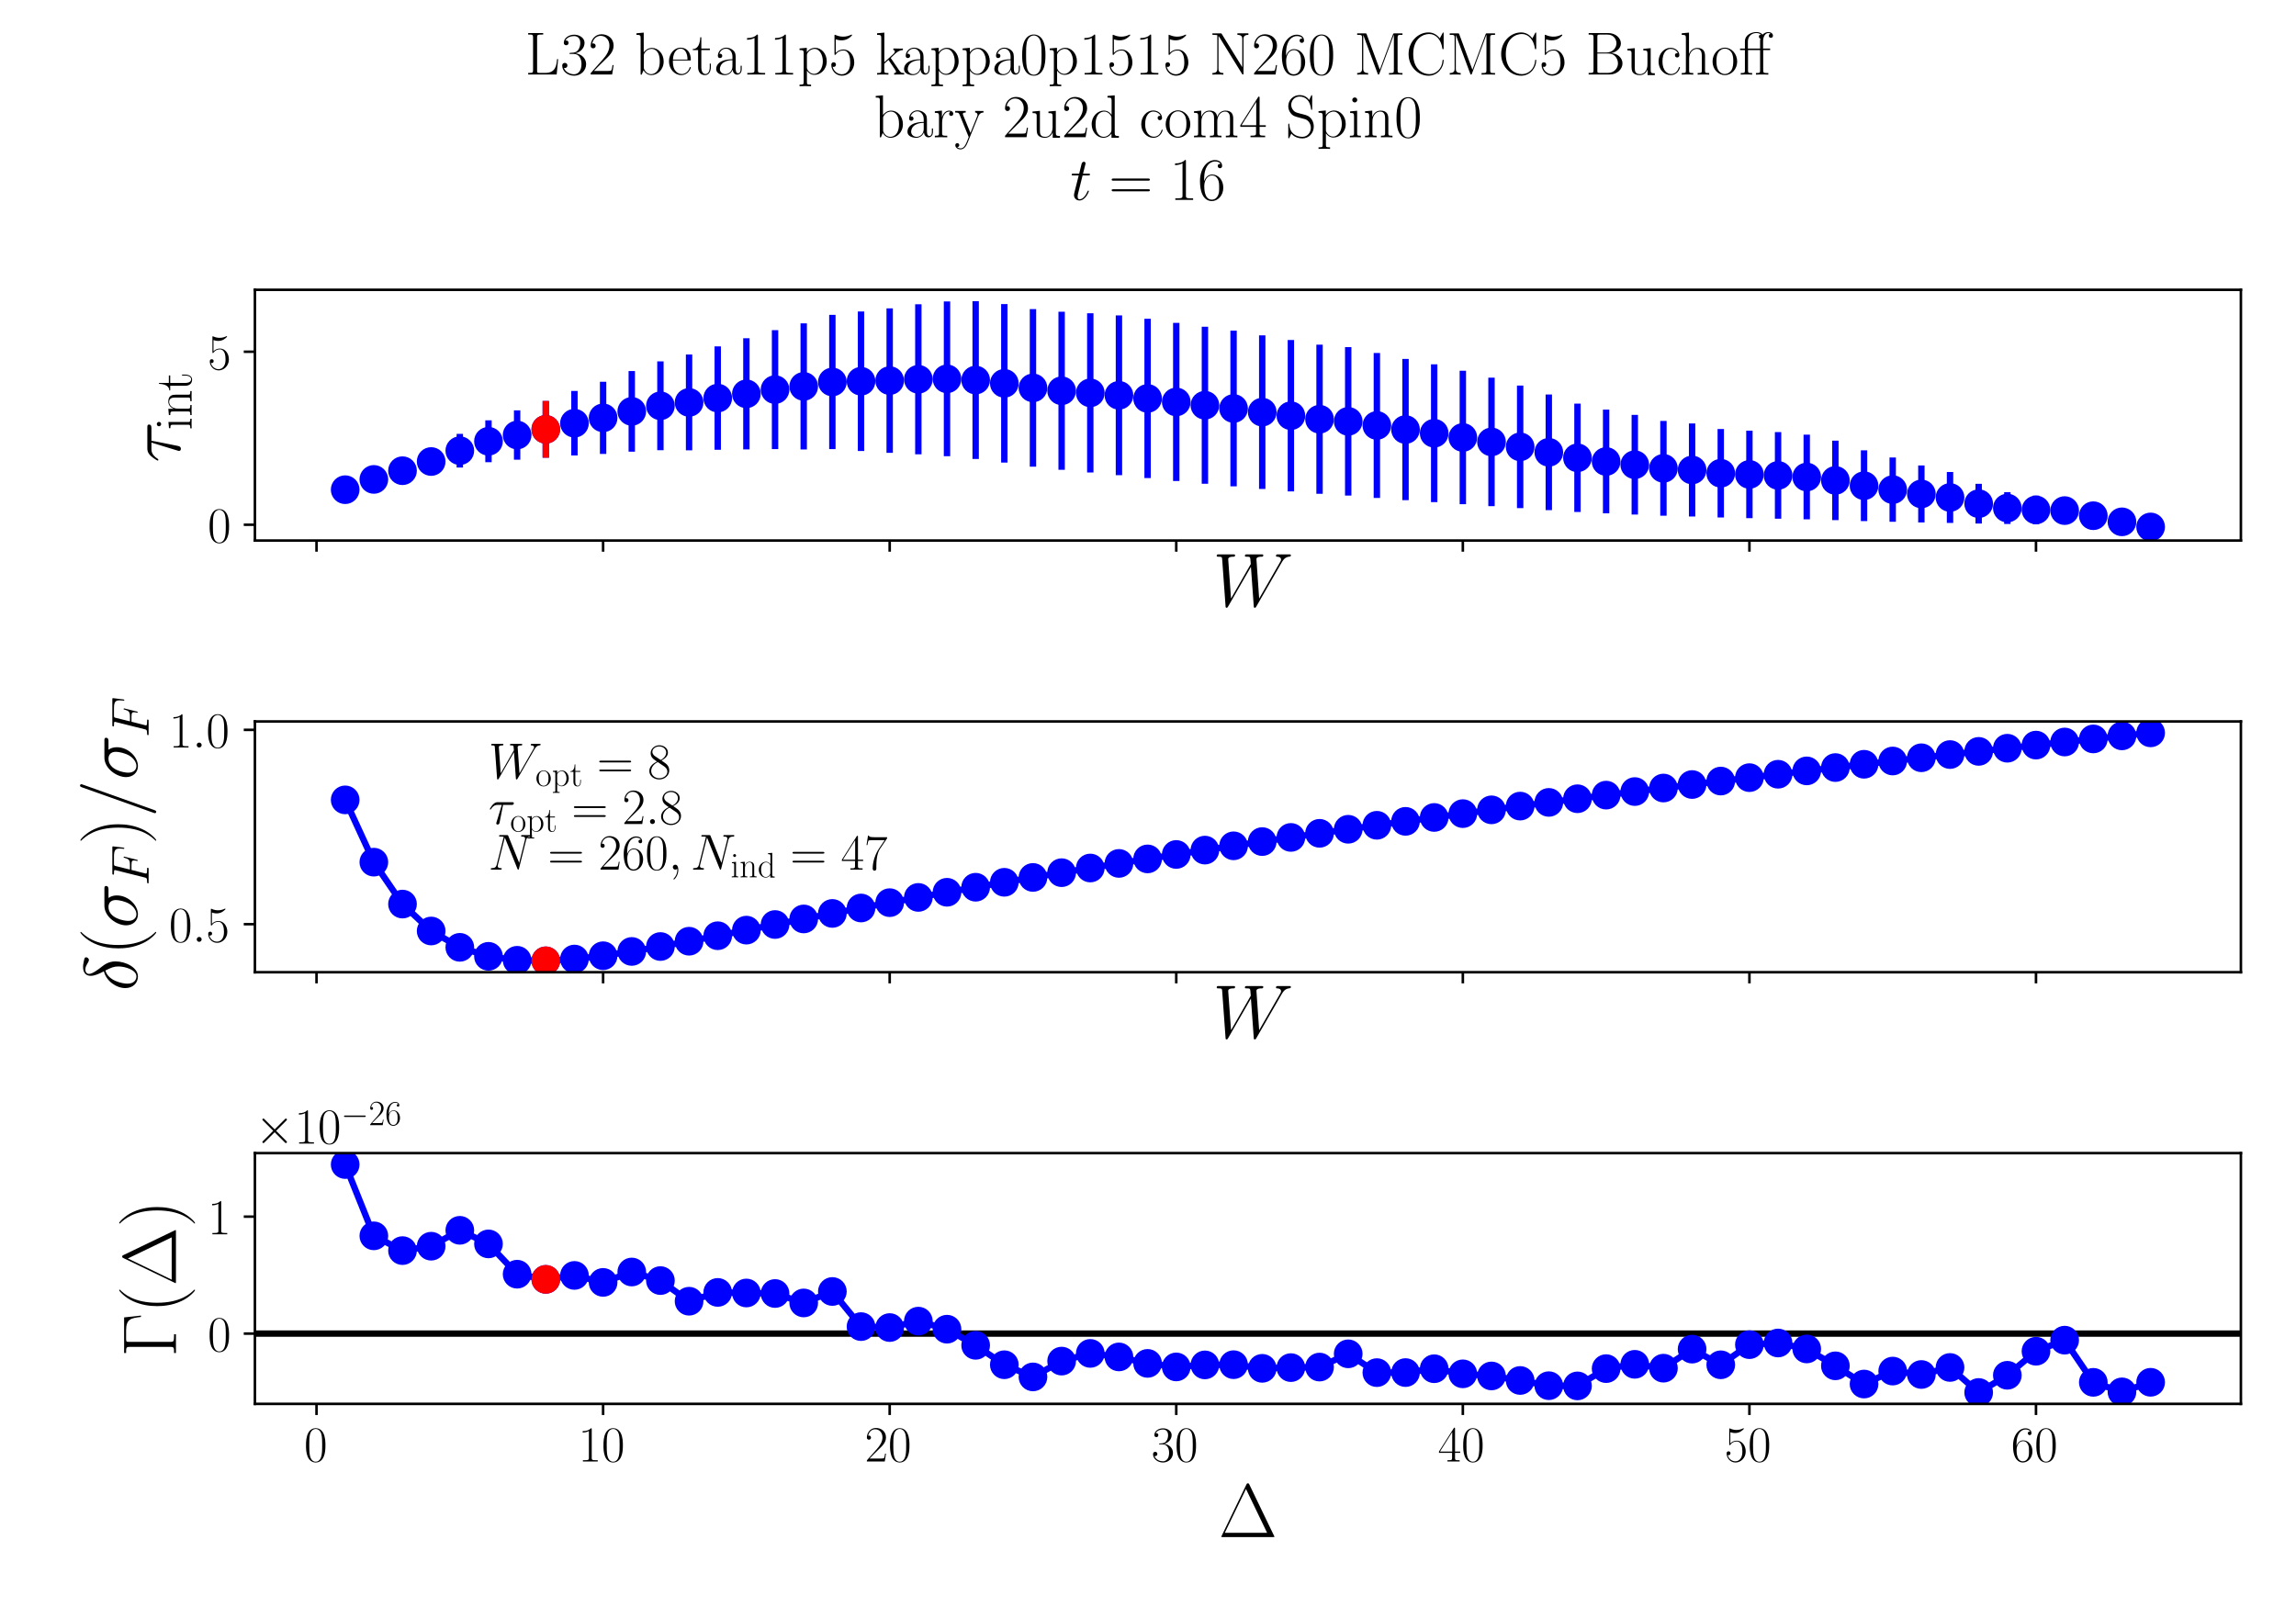 <?xml version="1.0" encoding="utf-8" standalone="no"?>
<!DOCTYPE svg PUBLIC "-//W3C//DTD SVG 1.1//EN"
  "http://www.w3.org/Graphics/SVG/1.1/DTD/svg11.dtd">
<!-- Created with matplotlib (https://matplotlib.org/) -->
<svg height="504pt" version="1.1" viewBox="0 0 720 504" width="720pt" xmlns="http://www.w3.org/2000/svg" xmlns:xlink="http://www.w3.org/1999/xlink">
 <defs>
  <style type="text/css">*{stroke-linecap:butt;stroke-linejoin:round;}</style>
 </defs>
 <g id="figure_1">
  <g id="patch_1">
   <path d="M 0 504 
L 720 504 
L 720 0 
L 0 0 
z
" style="fill:#ffffff;"/>
  </g>
  <g id="axes_1">
   <g id="patch_2">
    <path d="M 79.938 169.529 
L 702.72 169.529 
L 702.72 90.886 
L 79.938 90.886 
z
" style="fill:#ffffff;"/>
   </g>
   <g id="matplotlib.axis_1">
    <g id="xtick_1">
     <g id="line2d_1">
      <defs>
       <path d="M 0 0 
L 0 3.5 
" id="m19eaf7d45e" style="stroke:#000000;stroke-width:0.8;"/>
      </defs>
      <g>
       <use style="stroke:#000000;stroke-width:0.8;" x="99.259" xlink:href="#m19eaf7d45e" y="169.529"/>
      </g>
     </g>
    </g>
    <g id="xtick_2">
     <g id="line2d_2">
      <g>
       <use style="stroke:#000000;stroke-width:0.8;" x="189.127" xlink:href="#m19eaf7d45e" y="169.529"/>
      </g>
     </g>
    </g>
    <g id="xtick_3">
     <g id="line2d_3">
      <g>
       <use style="stroke:#000000;stroke-width:0.8;" x="278.994" xlink:href="#m19eaf7d45e" y="169.529"/>
      </g>
     </g>
    </g>
    <g id="xtick_4">
     <g id="line2d_4">
      <g>
       <use style="stroke:#000000;stroke-width:0.8;" x="368.862" xlink:href="#m19eaf7d45e" y="169.529"/>
      </g>
     </g>
    </g>
    <g id="xtick_5">
     <g id="line2d_5">
      <g>
       <use style="stroke:#000000;stroke-width:0.8;" x="458.73" xlink:href="#m19eaf7d45e" y="169.529"/>
      </g>
     </g>
    </g>
    <g id="xtick_6">
     <g id="line2d_6">
      <g>
       <use style="stroke:#000000;stroke-width:0.8;" x="548.597" xlink:href="#m19eaf7d45e" y="169.529"/>
      </g>
     </g>
    </g>
    <g id="xtick_7">
     <g id="line2d_7">
      <g>
       <use style="stroke:#000000;stroke-width:0.8;" x="638.465" xlink:href="#m19eaf7d45e" y="169.529"/>
      </g>
     </g>
    </g>
    <g id="text_1">
     <!-- $W$ -->
     <g transform="translate(380.277 190.134)scale(0.24 -0.24)">
      <defs>
       <path d="M 90.297 56.969 
C 92.594 60.844 94.797 64.516 100.797 65.125 
C 101.703 65.219 102.594 65.312 102.594 66.906 
C 102.594 68 101.703 68 101.406 68 
C 101.203 68 100.5 68 93.906 68 
C 90.906 68 87.797 68 84.906 68 
C 84.297 68 83.094 68 83.094 66.031 
C 83.094 65.094 83.906 65 84.5 65 
C 86.5 65 89.703 64.406 89.703 61.328 
C 89.703 60.031 89.297 59.328 88.297 57.656 
L 61 10.125 
L 57.406 61.922 
C 57.406 63.109 58.5 65 64.094 65 
C 65.406 65 66.406 65 66.406 66.969 
C 66.406 68 65.406 68 64.906 68 
C 61.406 68 57.703 68 54.094 68 
L 48.906 68 
C 47.406 68 45.594 68 44.094 68 
C 43.5 68 42.297 68 42.297 66.031 
C 42.297 65 43 65 44.703 65 
C 49.297 65 49.297 64.891 49.703 58.938 
L 50 55.359 
L 24.094 10.125 
L 20.406 61.422 
C 20.406 62.531 20.406 65 27.203 65 
C 28.297 65 29.406 65 29.406 66.859 
C 29.406 68 28.5 68 27.906 68 
C 24.406 68 20.703 68 17.094 68 
L 11.906 68 
C 10.406 68 8.594 68 7.094 68 
C 6.5 68 5.297 68 5.297 66.031 
C 5.297 65 6.094 65 7.5 65 
C 12.203 65 12.297 64.391 12.5 61.219 
L 16.906 0.281 
C 17 -1.406 17.094 -2 18.297 -2 
C 19.297 -2 19.5 -1.609 20.406 -0.109 
L 50.203 51.672 
L 53.906 0.281 
C 54 -1.406 54.094 -2 55.297 -2 
C 56.297 -2 56.594 -1.5 57.406 -0.109 
z
" id="CMMI12-87"/>
      </defs>
      <use transform="scale(0.996)" xlink:href="#CMMI12-87"/>
     </g>
    </g>
   </g>
   <g id="matplotlib.axis_2">
    <g id="ytick_1">
     <g id="line2d_8">
      <defs>
       <path d="M 0 0 
L -3.5 0 
" id="m52e1299dcd" style="stroke:#000000;stroke-width:0.8;"/>
      </defs>
      <g>
       <use style="stroke:#000000;stroke-width:0.8;" x="79.938" xlink:href="#m52e1299dcd" y="164.574"/>
      </g>
     </g>
     <g id="text_2">
      <!-- $\mathdefault{0}$ -->
      <g transform="translate(65.134 170.109)scale(0.16 -0.16)">
       <defs>
        <path d="M 42 31.641 
C 42 37.75 41.906 48.125 37.703 56.109 
C 34 63.109 28.094 65.594 22.906 65.594 
C 18.094 65.594 12 63.406 8.203 56.203 
C 4.203 48.719 3.797 39.438 3.797 31.641 
C 3.797 25.953 3.906 17.281 7 9.672 
C 11.297 -0.609 19 -2 22.906 -2 
C 27.5 -2 34.5 -0.109 38.594 9.375 
C 41.594 16.281 42 24.359 42 31.641 
z
M 22.906 -0.406 
C 16.5 -0.406 12.703 5.078 11.297 12.688 
C 10.203 18.562 10.203 27.156 10.203 32.75 
C 10.203 40.438 10.203 46.828 11.5 52.922 
C 13.406 61.391 19 64 22.906 64 
C 27 64 32.297 61.297 34.203 53.125 
C 35.5 47.438 35.594 40.734 35.594 32.75 
C 35.594 26.25 35.594 18.266 34.406 12.375 
C 32.297 1.484 26.406 -0.406 22.906 -0.406 
z
" id="CMR17-48"/>
       </defs>
       <use transform="scale(0.996)" xlink:href="#CMR17-48"/>
      </g>
     </g>
    </g>
    <g id="ytick_2">
     <g id="line2d_9">
      <g>
       <use style="stroke:#000000;stroke-width:0.8;" x="79.938" xlink:href="#m52e1299dcd" y="110.312"/>
      </g>
     </g>
     <g id="text_3">
      <!-- $\mathdefault{5}$ -->
      <g transform="translate(65.134 115.847)scale(0.16 -0.16)">
       <defs>
        <path d="M 11.406 57.688 
C 12.406 57.281 16.5 56 20.703 56 
C 30 56 35.094 61.109 38 64.062 
C 38 64.953 38 65.5 37.406 65.5 
C 37.297 65.5 37.094 65.5 36.297 65.047 
C 32.797 63.406 28.703 62.078 23.703 62.078 
C 20.703 62.078 16.203 62.484 11.297 64.672 
C 10.203 65.172 10 65.172 9.906 65.172 
C 9.406 65.172 9.297 65.062 9.297 63.078 
L 9.297 34.422 
C 9.297 32.641 9.297 32.141 10.297 32.141 
C 10.797 32.141 11 32.344 11.5 33.031 
C 14.703 37.516 19.094 39.406 24.094 39.406 
C 27.594 39.406 35.094 37.219 35.094 20.141 
C 35.094 16.953 35.094 11.172 32.094 6.578 
C 29.594 2.484 25.703 0.391 21.406 0.391 
C 14.797 0.391 8.094 5 6.297 12.719 
C 6.703 12.609 7.5 12.422 7.906 12.422 
C 9.203 12.422 11.703 13.125 11.703 16.219 
C 11.703 18.906 9.797 20 7.906 20 
C 5.594 20 4.094 18.594 4.094 15.797 
C 4.094 7.094 11 -2 21.594 -2 
C 31.906 -2 41.703 6.875 41.703 19.75 
C 41.703 31.719 33.906 41 24.203 41 
C 19.094 41 14.797 39.109 11.406 35.531 
z
" id="CMR17-53"/>
       </defs>
       <use transform="scale(0.996)" xlink:href="#CMR17-53"/>
      </g>
     </g>
    </g>
    <g id="text_4">
     <!-- $\tau_{\mathrm{int}}$ -->
     <g transform="translate(56.483 145.079)rotate(-90)scale(0.24 -0.24)">
      <defs>
       <path d="M 28.703 37.625 
L 45.297 37.625 
C 46.594 37.625 49.906 37.625 49.906 40.812 
C 49.906 43 48 43 46.203 43 
L 18.703 43 
C 16.406 43 13 43 8.406 38.125 
C 5.797 35.234 2.594 29.953 2.594 29.359 
C 2.594 28.766 3.094 28.562 3.703 28.562 
C 4.406 28.562 4.5 28.859 5 29.453 
C 10.203 37.625 15.406 37.625 17.906 37.625 
L 26.203 37.625 
L 15.797 3.484 
C 15.297 1.984 15.297 1.781 15.297 1.484 
C 15.297 0.391 16 -1 18 -1 
C 21.094 -1 21.594 1.688 21.906 3.172 
z
" id="CMMI12-28"/>
       <path d="M 15.5 61.078 
C 15.5 63.266 13.703 65.156 11.406 65.156 
C 9.203 65.156 7.297 63.375 7.297 61.078 
C 7.297 58.891 9.094 57 11.406 57 
C 13.594 57 15.5 58.797 15.5 61.078 
z
M 3.797 42.281 
L 3.797 39.703 
C 9.406 39.703 10.203 39.094 10.203 34.328 
L 10.203 6.672 
C 10.203 2.875 9.797 2.391 3.406 2.391 
L 3.406 -0.203 
C 5.797 0 10.094 0 12.594 0 
C 15 0 19.094 0 21.406 -0.203 
L 21.406 2.391 
C 15.5 2.391 15.297 2.984 15.297 6.562 
L 15.297 43.375 
z
" id="CMR17-105"/>
       <path d="M 41.5 30.203 
C 41.5 35.297 40.5 43.594 28.703 43.594 
C 20.797 43.594 16.703 37.5 15.203 33.5 
L 15.094 33.5 
L 15.094 43.594 
L 3.297 42.5 
L 3.297 39.906 
C 9.203 39.906 10.094 39.297 10.094 34.5 
L 10.094 6.688 
C 10.094 2.875 9.703 2.391 3.297 2.391 
L 3.297 -0.203 
C 5.703 0 10.094 0 12.703 0 
C 15.297 0 19.797 0 22.203 -0.203 
L 22.203 2.391 
C 15.797 2.391 15.406 2.781 15.406 6.688 
L 15.406 25.906 
C 15.406 35.109 21 42 28 42 
C 35.406 42 36.203 35.406 36.203 30.594 
L 36.203 6.688 
C 36.203 2.875 35.797 2.391 29.406 2.391 
L 29.406 -0.203 
C 31.797 0 36.203 0 38.797 0 
C 41.406 0 45.906 0 48.297 -0.203 
L 48.297 2.391 
C 41.906 2.391 41.5 2.781 41.5 6.688 
z
" id="CMR17-110"/>
       <path d="M 15.094 40 
L 29.094 40 
L 29.094 42.578 
L 15.094 42.578 
L 15.094 61 
L 13.297 61 
C 13.094 50.703 9.594 41.688 1.094 41.688 
L 1.094 40 
L 9.797 40 
L 9.797 12.047 
C 9.797 10.156 9.797 -1 21.406 -1 
C 27.297 -1 30.703 4.781 30.703 12.141 
L 30.703 17.812 
L 28.906 17.812 
L 28.906 12.234 
C 28.906 5.375 26.203 0.797 22 0.797 
C 19.094 0.797 15.094 2.781 15.094 11.844 
z
" id="CMR17-116"/>
      </defs>
      <use transform="scale(0.996)" xlink:href="#CMMI12-28"/>
      <use transform="translate(42.364 -14.944)scale(0.697)" xlink:href="#CMR17-105"/>
      <use transform="translate(59.773 -14.944)scale(0.697)" xlink:href="#CMR17-110"/>
      <use transform="translate(93.578 -14.944)scale(0.697)" xlink:href="#CMR17-116"/>
     </g>
    </g>
   </g>
   <g id="LineCollection_1">
    <path clip-path="url(#pab3431da32)" d="M 108.246 154.53 
L 108.246 152.627 
" style="fill:none;stroke:#0000ff;stroke-width:2;"/>
    <path clip-path="url(#pab3431da32)" d="M 117.233 152.283 
L 117.233 148.436 
" style="fill:none;stroke:#0000ff;stroke-width:2;"/>
    <path clip-path="url(#pab3431da32)" d="M 126.22 150.552 
L 126.22 144.699 
" style="fill:none;stroke:#0000ff;stroke-width:2;"/>
    <path clip-path="url(#pab3431da32)" d="M 135.206 148.768 
L 135.206 140.727 
" style="fill:none;stroke:#0000ff;stroke-width:2;"/>
    <path clip-path="url(#pab3431da32)" d="M 144.193 146.626 
L 144.193 136.065 
" style="fill:none;stroke:#0000ff;stroke-width:2;"/>
    <path clip-path="url(#pab3431da32)" d="M 153.18 144.957 
L 153.18 131.826 
" style="fill:none;stroke:#0000ff;stroke-width:2;"/>
    <path clip-path="url(#pab3431da32)" d="M 162.167 144.167 
L 162.167 128.703 
" style="fill:none;stroke:#0000ff;stroke-width:2;"/>
    <path clip-path="url(#pab3431da32)" d="M 171.153 143.543 
L 171.153 125.754 
" style="fill:none;stroke:#0000ff;stroke-width:2;"/>
    <path clip-path="url(#pab3431da32)" d="M 180.14 142.853 
L 180.14 122.613 
" style="fill:none;stroke:#0000ff;stroke-width:2;"/>
    <path clip-path="url(#pab3431da32)" d="M 189.127 142.367 
L 189.127 119.726 
" style="fill:none;stroke:#0000ff;stroke-width:2;"/>
    <path clip-path="url(#pab3431da32)" d="M 198.114 141.665 
L 198.114 116.371 
" style="fill:none;stroke:#0000ff;stroke-width:2;"/>
    <path clip-path="url(#pab3431da32)" d="M 207.1 141.201 
L 207.1 113.343 
" style="fill:none;stroke:#0000ff;stroke-width:2;"/>
    <path clip-path="url(#pab3431da32)" d="M 216.087 141.228 
L 216.087 111.183 
" style="fill:none;stroke:#0000ff;stroke-width:2;"/>
    <path clip-path="url(#pab3431da32)" d="M 225.074 141.072 
L 225.074 108.628 
" style="fill:none;stroke:#0000ff;stroke-width:2;"/>
    <path clip-path="url(#pab3431da32)" d="M 234.061 140.945 
L 234.061 106.079 
" style="fill:none;stroke:#0000ff;stroke-width:2;"/>
    <path clip-path="url(#pab3431da32)" d="M 243.047 140.848 
L 243.047 103.536 
" style="fill:none;stroke:#0000ff;stroke-width:2;"/>
    <path clip-path="url(#pab3431da32)" d="M 252.034 140.959 
L 252.034 101.407 
" style="fill:none;stroke:#0000ff;stroke-width:2;"/>
    <path clip-path="url(#pab3431da32)" d="M 261.021 140.853 
L 261.021 98.739 
" style="fill:none;stroke:#0000ff;stroke-width:2;"/>
    <path clip-path="url(#pab3431da32)" d="M 270.008 141.44 
L 270.008 97.691 
" style="fill:none;stroke:#0000ff;stroke-width:2;"/>
    <path clip-path="url(#pab3431da32)" d="M 278.994 142.029 
L 278.994 96.704 
" style="fill:none;stroke:#0000ff;stroke-width:2;"/>
    <path clip-path="url(#pab3431da32)" d="M 287.981 142.488 
L 287.981 95.425 
" style="fill:none;stroke:#0000ff;stroke-width:2;"/>
    <path clip-path="url(#pab3431da32)" d="M 296.968 143.082 
L 296.968 94.541 
" style="fill:none;stroke:#0000ff;stroke-width:2;"/>
    <path clip-path="url(#pab3431da32)" d="M 305.955 143.936 
L 305.955 94.46 
" style="fill:none;stroke:#0000ff;stroke-width:2;"/>
    <path clip-path="url(#pab3431da32)" d="M 314.942 145.078 
L 314.942 95.37 
" style="fill:none;stroke:#0000ff;stroke-width:2;"/>
    <path clip-path="url(#pab3431da32)" d="M 323.928 146.363 
L 323.928 96.939 
" style="fill:none;stroke:#0000ff;stroke-width:2;"/>
    <path clip-path="url(#pab3431da32)" d="M 332.915 147.348 
L 332.915 97.766 
" style="fill:none;stroke:#0000ff;stroke-width:2;"/>
    <path clip-path="url(#pab3431da32)" d="M 341.902 148.181 
L 341.902 98.239 
" style="fill:none;stroke:#0000ff;stroke-width:2;"/>
    <path clip-path="url(#pab3431da32)" d="M 350.889 149.033 
L 350.889 98.924 
" style="fill:none;stroke:#0000ff;stroke-width:2;"/>
    <path clip-path="url(#pab3431da32)" d="M 359.875 149.942 
L 359.875 99.979 
" style="fill:none;stroke:#0000ff;stroke-width:2;"/>
    <path clip-path="url(#pab3431da32)" d="M 368.862 150.859 
L 368.862 101.257 
" style="fill:none;stroke:#0000ff;stroke-width:2;"/>
    <path clip-path="url(#pab3431da32)" d="M 377.849 151.712 
L 377.849 102.467 
" style="fill:none;stroke:#0000ff;stroke-width:2;"/>
    <path clip-path="url(#pab3431da32)" d="M 386.836 152.526 
L 386.836 103.701 
" style="fill:none;stroke:#0000ff;stroke-width:2;"/>
    <path clip-path="url(#pab3431da32)" d="M 395.822 153.349 
L 395.822 105.168 
" style="fill:none;stroke:#0000ff;stroke-width:2;"/>
    <path clip-path="url(#pab3431da32)" d="M 404.809 154.126 
L 404.809 106.631 
" style="fill:none;stroke:#0000ff;stroke-width:2;"/>
    <path clip-path="url(#pab3431da32)" d="M 413.796 154.864 
L 413.796 108.099 
" style="fill:none;stroke:#0000ff;stroke-width:2;"/>
    <path clip-path="url(#pab3431da32)" d="M 422.783 155.431 
L 422.783 108.865 
" style="fill:none;stroke:#0000ff;stroke-width:2;"/>
    <path clip-path="url(#pab3431da32)" d="M 431.769 156.164 
L 431.769 110.704 
" style="fill:none;stroke:#0000ff;stroke-width:2;"/>
    <path clip-path="url(#pab3431da32)" d="M 440.756 156.859 
L 440.756 112.576 
" style="fill:none;stroke:#0000ff;stroke-width:2;"/>
    <path clip-path="url(#pab3431da32)" d="M 449.743 157.485 
L 449.743 114.266 
" style="fill:none;stroke:#0000ff;stroke-width:2;"/>
    <path clip-path="url(#pab3431da32)" d="M 458.73 158.124 
L 458.73 116.278 
" style="fill:none;stroke:#0000ff;stroke-width:2;"/>
    <path clip-path="url(#pab3431da32)" d="M 467.716 158.746 
L 467.716 118.447 
" style="fill:none;stroke:#0000ff;stroke-width:2;"/>
    <path clip-path="url(#pab3431da32)" d="M 476.703 159.367 
L 476.703 120.914 
" style="fill:none;stroke:#0000ff;stroke-width:2;"/>
    <path clip-path="url(#pab3431da32)" d="M 485.69 159.988 
L 485.69 123.725 
" style="fill:none;stroke:#0000ff;stroke-width:2;"/>
    <path clip-path="url(#pab3431da32)" d="M 494.677 160.569 
L 494.677 126.591 
" style="fill:none;stroke:#0000ff;stroke-width:2;"/>
    <path clip-path="url(#pab3431da32)" d="M 503.663 160.996 
L 503.663 128.471 
" style="fill:none;stroke:#0000ff;stroke-width:2;"/>
    <path clip-path="url(#pab3431da32)" d="M 512.65 161.371 
L 512.65 130.121 
" style="fill:none;stroke:#0000ff;stroke-width:2;"/>
    <path clip-path="url(#pab3431da32)" d="M 521.637 161.745 
L 521.637 132.026 
" style="fill:none;stroke:#0000ff;stroke-width:2;"/>
    <path clip-path="url(#pab3431da32)" d="M 530.624 161.99 
L 530.624 132.803 
" style="fill:none;stroke:#0000ff;stroke-width:2;"/>
    <path clip-path="url(#pab3431da32)" d="M 539.61 162.304 
L 539.61 134.545 
" style="fill:none;stroke:#0000ff;stroke-width:2;"/>
    <path clip-path="url(#pab3431da32)" d="M 548.597 162.501 
L 548.597 135.077 
" style="fill:none;stroke:#0000ff;stroke-width:2;"/>
    <path clip-path="url(#pab3431da32)" d="M 557.584 162.682 
L 557.584 135.516 
" style="fill:none;stroke:#0000ff;stroke-width:2;"/>
    <path clip-path="url(#pab3431da32)" d="M 566.571 162.88 
L 566.571 136.329 
" style="fill:none;stroke:#0000ff;stroke-width:2;"/>
    <path clip-path="url(#pab3431da32)" d="M 575.557 163.132 
L 575.557 138.201 
" style="fill:none;stroke:#0000ff;stroke-width:2;"/>
    <path clip-path="url(#pab3431da32)" d="M 584.544 163.425 
L 584.544 141.232 
" style="fill:none;stroke:#0000ff;stroke-width:2;"/>
    <path clip-path="url(#pab3431da32)" d="M 593.531 163.644 
L 593.531 143.482 
" style="fill:none;stroke:#0000ff;stroke-width:2;"/>
    <path clip-path="url(#pab3431da32)" d="M 602.518 163.849 
L 602.518 145.972 
" style="fill:none;stroke:#0000ff;stroke-width:2;"/>
    <path clip-path="url(#pab3431da32)" d="M 611.504 164.01 
L 611.504 148.041 
" style="fill:none;stroke:#0000ff;stroke-width:2;"/>
    <path clip-path="url(#pab3431da32)" d="M 620.491 164.202 
L 620.491 151.729 
" style="fill:none;stroke:#0000ff;stroke-width:2;"/>
    <path clip-path="url(#pab3431da32)" d="M 629.478 164.327 
L 629.478 154.351 
" style="fill:none;stroke:#0000ff;stroke-width:2;"/>
    <path clip-path="url(#pab3431da32)" d="M 638.465 164.394 
L 638.465 155.446 
" style="fill:none;stroke:#0000ff;stroke-width:2;"/>
    <path clip-path="url(#pab3431da32)" d="M 647.451 164.439 
L 647.451 155.835 
" style="fill:none;stroke:#0000ff;stroke-width:2;"/>
    <path clip-path="url(#pab3431da32)" d="M 656.438 164.513 
L 656.438 158.972 
" style="fill:none;stroke:#0000ff;stroke-width:2;"/>
    <path clip-path="url(#pab3431da32)" d="M 665.425 164.563 
L 665.425 162.76 
" style="fill:none;stroke:#0000ff;stroke-width:2;"/>
    <path clip-path="url(#pab3431da32)" d="M 674.412 164.576 
L 674.412 165.955 
" style="fill:none;stroke:#0000ff;stroke-width:2;"/>
   </g>
   <g id="LineCollection_2">
    <path clip-path="url(#pab3431da32)" d="M 171.153 143.543 
L 171.153 125.754 
" style="fill:none;stroke:#ff0000;stroke-width:2;"/>
   </g>
   <g id="line2d_10">
    <defs>
     <path d="M 0 4 
C 1.061 4 2.078 3.579 2.828 2.828 
C 3.579 2.078 4 1.061 4 0 
C 4 -1.061 3.579 -2.078 2.828 -2.828 
C 2.078 -3.579 1.061 -4 0 -4 
C -1.061 -4 -2.078 -3.579 -2.828 -2.828 
C -3.579 -2.078 -4 -1.061 -4 0 
C -4 1.061 -3.579 2.078 -2.828 2.828 
C -2.078 3.579 -1.061 4 0 4 
z
" id="m55c275d01b" style="stroke:#0000ff;"/>
    </defs>
    <g clip-path="url(#pab3431da32)">
     <use style="fill:#0000ff;stroke:#0000ff;" x="108.246" xlink:href="#m55c275d01b" y="153.579"/>
     <use style="fill:#0000ff;stroke:#0000ff;" x="117.233" xlink:href="#m55c275d01b" y="150.359"/>
     <use style="fill:#0000ff;stroke:#0000ff;" x="126.22" xlink:href="#m55c275d01b" y="147.626"/>
     <use style="fill:#0000ff;stroke:#0000ff;" x="135.206" xlink:href="#m55c275d01b" y="144.747"/>
     <use style="fill:#0000ff;stroke:#0000ff;" x="144.193" xlink:href="#m55c275d01b" y="141.346"/>
     <use style="fill:#0000ff;stroke:#0000ff;" x="153.18" xlink:href="#m55c275d01b" y="138.391"/>
     <use style="fill:#0000ff;stroke:#0000ff;" x="162.167" xlink:href="#m55c275d01b" y="136.435"/>
     <use style="fill:#0000ff;stroke:#0000ff;" x="171.153" xlink:href="#m55c275d01b" y="134.649"/>
     <use style="fill:#0000ff;stroke:#0000ff;" x="180.14" xlink:href="#m55c275d01b" y="132.733"/>
     <use style="fill:#0000ff;stroke:#0000ff;" x="189.127" xlink:href="#m55c275d01b" y="131.047"/>
     <use style="fill:#0000ff;stroke:#0000ff;" x="198.114" xlink:href="#m55c275d01b" y="129.018"/>
     <use style="fill:#0000ff;stroke:#0000ff;" x="207.1" xlink:href="#m55c275d01b" y="127.272"/>
     <use style="fill:#0000ff;stroke:#0000ff;" x="216.087" xlink:href="#m55c275d01b" y="126.206"/>
     <use style="fill:#0000ff;stroke:#0000ff;" x="225.074" xlink:href="#m55c275d01b" y="124.85"/>
     <use style="fill:#0000ff;stroke:#0000ff;" x="234.061" xlink:href="#m55c275d01b" y="123.512"/>
     <use style="fill:#0000ff;stroke:#0000ff;" x="243.047" xlink:href="#m55c275d01b" y="122.192"/>
     <use style="fill:#0000ff;stroke:#0000ff;" x="252.034" xlink:href="#m55c275d01b" y="121.183"/>
     <use style="fill:#0000ff;stroke:#0000ff;" x="261.021" xlink:href="#m55c275d01b" y="119.796"/>
     <use style="fill:#0000ff;stroke:#0000ff;" x="270.008" xlink:href="#m55c275d01b" y="119.565"/>
     <use style="fill:#0000ff;stroke:#0000ff;" x="278.994" xlink:href="#m55c275d01b" y="119.367"/>
     <use style="fill:#0000ff;stroke:#0000ff;" x="287.981" xlink:href="#m55c275d01b" y="118.956"/>
     <use style="fill:#0000ff;stroke:#0000ff;" x="296.968" xlink:href="#m55c275d01b" y="118.812"/>
     <use style="fill:#0000ff;stroke:#0000ff;" x="305.955" xlink:href="#m55c275d01b" y="119.198"/>
     <use style="fill:#0000ff;stroke:#0000ff;" x="314.942" xlink:href="#m55c275d01b" y="120.224"/>
     <use style="fill:#0000ff;stroke:#0000ff;" x="323.928" xlink:href="#m55c275d01b" y="121.651"/>
     <use style="fill:#0000ff;stroke:#0000ff;" x="332.915" xlink:href="#m55c275d01b" y="122.557"/>
     <use style="fill:#0000ff;stroke:#0000ff;" x="341.902" xlink:href="#m55c275d01b" y="123.21"/>
     <use style="fill:#0000ff;stroke:#0000ff;" x="350.889" xlink:href="#m55c275d01b" y="123.979"/>
     <use style="fill:#0000ff;stroke:#0000ff;" x="359.875" xlink:href="#m55c275d01b" y="124.96"/>
     <use style="fill:#0000ff;stroke:#0000ff;" x="368.862" xlink:href="#m55c275d01b" y="126.058"/>
     <use style="fill:#0000ff;stroke:#0000ff;" x="377.849" xlink:href="#m55c275d01b" y="127.09"/>
     <use style="fill:#0000ff;stroke:#0000ff;" x="386.836" xlink:href="#m55c275d01b" y="128.114"/>
     <use style="fill:#0000ff;stroke:#0000ff;" x="395.822" xlink:href="#m55c275d01b" y="129.258"/>
     <use style="fill:#0000ff;stroke:#0000ff;" x="404.809" xlink:href="#m55c275d01b" y="130.379"/>
     <use style="fill:#0000ff;stroke:#0000ff;" x="413.796" xlink:href="#m55c275d01b" y="131.481"/>
     <use style="fill:#0000ff;stroke:#0000ff;" x="422.783" xlink:href="#m55c275d01b" y="132.148"/>
     <use style="fill:#0000ff;stroke:#0000ff;" x="431.769" xlink:href="#m55c275d01b" y="133.434"/>
     <use style="fill:#0000ff;stroke:#0000ff;" x="440.756" xlink:href="#m55c275d01b" y="134.718"/>
     <use style="fill:#0000ff;stroke:#0000ff;" x="449.743" xlink:href="#m55c275d01b" y="135.875"/>
     <use style="fill:#0000ff;stroke:#0000ff;" x="458.73" xlink:href="#m55c275d01b" y="137.201"/>
     <use style="fill:#0000ff;stroke:#0000ff;" x="467.716" xlink:href="#m55c275d01b" y="138.596"/>
     <use style="fill:#0000ff;stroke:#0000ff;" x="476.703" xlink:href="#m55c275d01b" y="140.141"/>
     <use style="fill:#0000ff;stroke:#0000ff;" x="485.69" xlink:href="#m55c275d01b" y="141.857"/>
     <use style="fill:#0000ff;stroke:#0000ff;" x="494.677" xlink:href="#m55c275d01b" y="143.58"/>
     <use style="fill:#0000ff;stroke:#0000ff;" x="503.663" xlink:href="#m55c275d01b" y="144.734"/>
     <use style="fill:#0000ff;stroke:#0000ff;" x="512.65" xlink:href="#m55c275d01b" y="145.746"/>
     <use style="fill:#0000ff;stroke:#0000ff;" x="521.637" xlink:href="#m55c275d01b" y="146.885"/>
     <use style="fill:#0000ff;stroke:#0000ff;" x="530.624" xlink:href="#m55c275d01b" y="147.397"/>
     <use style="fill:#0000ff;stroke:#0000ff;" x="539.61" xlink:href="#m55c275d01b" y="148.424"/>
     <use style="fill:#0000ff;stroke:#0000ff;" x="548.597" xlink:href="#m55c275d01b" y="148.789"/>
     <use style="fill:#0000ff;stroke:#0000ff;" x="557.584" xlink:href="#m55c275d01b" y="149.099"/>
     <use style="fill:#0000ff;stroke:#0000ff;" x="566.571" xlink:href="#m55c275d01b" y="149.605"/>
     <use style="fill:#0000ff;stroke:#0000ff;" x="575.557" xlink:href="#m55c275d01b" y="150.666"/>
     <use style="fill:#0000ff;stroke:#0000ff;" x="584.544" xlink:href="#m55c275d01b" y="152.328"/>
     <use style="fill:#0000ff;stroke:#0000ff;" x="593.531" xlink:href="#m55c275d01b" y="153.563"/>
     <use style="fill:#0000ff;stroke:#0000ff;" x="602.518" xlink:href="#m55c275d01b" y="154.91"/>
     <use style="fill:#0000ff;stroke:#0000ff;" x="611.504" xlink:href="#m55c275d01b" y="156.026"/>
     <use style="fill:#0000ff;stroke:#0000ff;" x="620.491" xlink:href="#m55c275d01b" y="157.966"/>
     <use style="fill:#0000ff;stroke:#0000ff;" x="629.478" xlink:href="#m55c275d01b" y="159.339"/>
     <use style="fill:#0000ff;stroke:#0000ff;" x="638.465" xlink:href="#m55c275d01b" y="159.92"/>
     <use style="fill:#0000ff;stroke:#0000ff;" x="647.451" xlink:href="#m55c275d01b" y="160.137"/>
     <use style="fill:#0000ff;stroke:#0000ff;" x="656.438" xlink:href="#m55c275d01b" y="161.742"/>
     <use style="fill:#0000ff;stroke:#0000ff;" x="665.425" xlink:href="#m55c275d01b" y="163.662"/>
     <use style="fill:#0000ff;stroke:#0000ff;" x="674.412" xlink:href="#m55c275d01b" y="165.266"/>
    </g>
   </g>
   <g id="line2d_11">
    <defs>
     <path d="M 0 4 
C 1.061 4 2.078 3.579 2.828 2.828 
C 3.579 2.078 4 1.061 4 0 
C 4 -1.061 3.579 -2.078 2.828 -2.828 
C 2.078 -3.579 1.061 -4 0 -4 
C -1.061 -4 -2.078 -3.579 -2.828 -2.828 
C -3.579 -2.078 -4 -1.061 -4 0 
C -4 1.061 -3.579 2.078 -2.828 2.828 
C -2.078 3.579 -1.061 4 0 4 
z
" id="m60b9c2fab0" style="stroke:#ff0000;"/>
    </defs>
    <g clip-path="url(#pab3431da32)">
     <use style="fill:#ff0000;stroke:#ff0000;" x="171.153" xlink:href="#m60b9c2fab0" y="134.649"/>
    </g>
   </g>
   <g id="patch_3">
    <path d="M 79.938 169.529 
L 79.938 90.886 
" style="fill:none;stroke:#000000;stroke-linecap:square;stroke-linejoin:miter;stroke-width:0.8;"/>
   </g>
   <g id="patch_4">
    <path d="M 702.72 169.529 
L 702.72 90.886 
" style="fill:none;stroke:#000000;stroke-linecap:square;stroke-linejoin:miter;stroke-width:0.8;"/>
   </g>
   <g id="patch_5">
    <path d="M 79.938 169.529 
L 702.72 169.529 
" style="fill:none;stroke:#000000;stroke-linecap:square;stroke-linejoin:miter;stroke-width:0.8;"/>
   </g>
   <g id="patch_6">
    <path d="M 79.938 90.886 
L 702.72 90.886 
" style="fill:none;stroke:#000000;stroke-linecap:square;stroke-linejoin:miter;stroke-width:0.8;"/>
   </g>
  </g>
  <g id="axes_2">
   <g id="patch_7">
    <path d="M 79.938 304.913 
L 702.72 304.913 
L 702.72 226.269 
L 79.938 226.269 
z
" style="fill:#ffffff;"/>
   </g>
   <g id="matplotlib.axis_3">
    <g id="xtick_8">
     <g id="line2d_12">
      <g>
       <use style="stroke:#000000;stroke-width:0.8;" x="99.259" xlink:href="#m19eaf7d45e" y="304.913"/>
      </g>
     </g>
    </g>
    <g id="xtick_9">
     <g id="line2d_13">
      <g>
       <use style="stroke:#000000;stroke-width:0.8;" x="189.127" xlink:href="#m19eaf7d45e" y="304.913"/>
      </g>
     </g>
    </g>
    <g id="xtick_10">
     <g id="line2d_14">
      <g>
       <use style="stroke:#000000;stroke-width:0.8;" x="278.994" xlink:href="#m19eaf7d45e" y="304.913"/>
      </g>
     </g>
    </g>
    <g id="xtick_11">
     <g id="line2d_15">
      <g>
       <use style="stroke:#000000;stroke-width:0.8;" x="368.862" xlink:href="#m19eaf7d45e" y="304.913"/>
      </g>
     </g>
    </g>
    <g id="xtick_12">
     <g id="line2d_16">
      <g>
       <use style="stroke:#000000;stroke-width:0.8;" x="458.73" xlink:href="#m19eaf7d45e" y="304.913"/>
      </g>
     </g>
    </g>
    <g id="xtick_13">
     <g id="line2d_17">
      <g>
       <use style="stroke:#000000;stroke-width:0.8;" x="548.597" xlink:href="#m19eaf7d45e" y="304.913"/>
      </g>
     </g>
    </g>
    <g id="xtick_14">
     <g id="line2d_18">
      <g>
       <use style="stroke:#000000;stroke-width:0.8;" x="638.465" xlink:href="#m19eaf7d45e" y="304.913"/>
      </g>
     </g>
    </g>
    <g id="text_5">
     <!-- $W$ -->
     <g transform="translate(380.277 325.517)scale(0.24 -0.24)">
      <use transform="scale(0.996)" xlink:href="#CMMI12-87"/>
     </g>
    </g>
   </g>
   <g id="matplotlib.axis_4">
    <g id="ytick_3">
     <g id="line2d_19">
      <g>
       <use style="stroke:#000000;stroke-width:0.8;" x="79.938" xlink:href="#m52e1299dcd" y="289.852"/>
      </g>
     </g>
     <g id="text_6">
      <!-- $\mathdefault{0.5}$ -->
      <g transform="translate(52.994 295.387)scale(0.16 -0.16)">
       <defs>
        <path d="M 18.406 4.797 
C 18.406 7.688 16 9.672 13.594 9.672 
C 10.703 9.672 8.703 7.281 8.703 4.891 
C 8.703 2 11.094 0 13.5 0 
C 16.406 0 18.406 2.391 18.406 4.797 
z
" id="CMMI12-58"/>
       </defs>
       <use transform="scale(0.996)" xlink:href="#CMR17-48"/>
       <use transform="translate(45.69 0)scale(0.996)" xlink:href="#CMMI12-58"/>
       <use transform="translate(72.788 0)scale(0.996)" xlink:href="#CMR17-53"/>
      </g>
     </g>
    </g>
    <g id="ytick_4">
     <g id="line2d_20">
      <g>
       <use style="stroke:#000000;stroke-width:0.8;" x="79.938" xlink:href="#m52e1299dcd" y="228.902"/>
      </g>
     </g>
     <g id="text_7">
      <!-- $\mathdefault{1.0}$ -->
      <g transform="translate(52.994 234.437)scale(0.16 -0.16)">
       <defs>
        <path d="M 26.594 63.406 
C 26.594 65.5 26.5 65.5 25.094 65.5 
C 21.203 61.188 15.297 59.797 9.703 59.797 
C 9.406 59.797 8.906 59.797 8.797 59.5 
C 8.703 59.297 8.703 59.094 8.703 57 
C 11.797 57 17 57.594 21 59.984 
L 21 7.203 
C 21 3.688 20.797 2.5 12.203 2.5 
L 9.203 2.5 
L 9.203 0 
C 14 0 19 0 23.797 0 
C 28.594 0 33.594 0 38.406 0 
L 38.406 2.5 
L 35.406 2.5 
C 26.797 2.5 26.594 3.594 26.594 7.156 
z
" id="CMR17-49"/>
       </defs>
       <use transform="scale(0.996)" xlink:href="#CMR17-49"/>
       <use transform="translate(45.69 0)scale(0.996)" xlink:href="#CMMI12-58"/>
       <use transform="translate(72.788 0)scale(0.996)" xlink:href="#CMR17-48"/>
      </g>
     </g>
    </g>
    <g id="text_8">
     <!-- $\delta(\sigma_F)/\sigma_F$ -->
     <g transform="translate(43.017 310.847)rotate(-90)scale(0.24 -0.24)">
      <defs>
       <path d="M 26 43.672 
C 13.203 40.578 4 27.312 4 15.641 
C 4 4.984 11.203 -1 19.203 -1 
C 31 -1 39 15.156 39 28.406 
C 39 37.375 34.797 42.875 32.297 46.156 
C 28.594 50.844 22.594 58.531 22.594 63.312 
C 22.594 65.016 23.906 68 28.297 68 
C 31.406 68 33.297 66.906 36.297 65.203 
C 37.203 64.594 39.5 63.312 40.797 63.312 
C 42.906 63.312 44.406 65.391 44.406 66.984 
C 44.406 68.891 42.906 69.188 39.406 69.984 
C 34.703 70.984 33.297 70.984 31.594 70.984 
C 29.906 70.984 20.094 70.984 20.094 60.812 
C 20.094 55.922 22.594 50.25 26 43.672 
z
M 27.094 41.703 
C 30.906 33.828 32.406 30.844 32.406 24.375 
C 32.406 16.609 28.203 0.984 19.297 0.984 
C 15.406 0.984 9.797 3.578 9.797 12.828 
C 9.797 19.297 13.5 38.109 27.094 41.703 
z
" id="CMMI12-14"/>
       <path d="M 30.594 -24.391 
C 30.594 -24.297 30.594 -24.094 30.297 -23.797 
C 25.703 -19.125 13.406 -6.359 13.406 24.703 
C 13.406 55.766 25.5 68.422 30.406 73.391 
C 30.406 73.5 30.594 73.703 30.594 74 
C 30.594 74.297 30.297 74.5 29.906 74.5 
C 28.797 74.5 20.297 67.125 15.406 56.156 
C 10.406 45.109 9 34.359 9 24.812 
C 9 17.625 9.703 5.484 15.703 -7.359 
C 20.5 -17.734 28.703 -25 29.906 -25 
C 30.406 -25 30.594 -24.797 30.594 -24.391 
z
" id="CMR17-40"/>
       <path d="M 50.797 37.625 
C 52.094 37.625 55.406 37.625 55.406 40.812 
C 55.406 43 53.5 43 51.703 43 
L 29.594 43 
C 14.594 43 3.797 26.344 3.797 14.562 
C 3.797 6.094 9.297 -1 18.297 -1 
C 30.094 -1 43 11.672 43 26.641 
C 43 30.531 42.094 34.312 39.703 37.625 
z
M 18.406 1 
C 13.297 1 9.594 4.891 9.594 11.781 
C 9.594 17.766 13.203 37.625 27.906 37.625 
C 32.203 37.625 37 35.531 37 27.828 
C 37 24.344 35.406 15.953 31.906 10.188 
C 28.297 4.297 22.906 1 18.406 1 
z
" id="CMMI12-27"/>
       <path d="M 29.703 32.109 
L 39.297 32.109 
C 46.906 32.109 47.5 30.406 47.5 27.516 
C 47.5 26.219 47.297 24.828 46.797 22.625 
C 46.594 22.234 46.5 21.734 46.5 21.531 
C 46.5 20.828 46.906 20.438 47.594 20.438 
C 48.406 20.438 48.5 20.828 48.906 22.422 
L 54.703 45.859 
C 54.703 46.266 54.406 46.859 53.703 46.859 
C 52.797 46.859 52.703 46.469 52.297 44.734 
C 50.203 37.125 48.203 35 39.5 35 
L 30.406 35 
L 36.906 61.344 
C 37.797 64.906 38 64.906 42.094 64.906 
L 55.5 64.906 
C 68 64.906 69.797 61.219 69.797 54.125 
C 69.797 53.531 69.797 51.328 69.5 48.734 
C 69.406 48.344 69.203 47.047 69.203 46.641 
C 69.203 45.844 69.703 45.547 70.297 45.547 
C 71 45.547 71.406 45.953 71.594 47.734 
L 73.703 65.219 
C 73.703 65.547 73.906 66.609 73.906 66.828 
C 73.906 68 73 68 71.203 68 
L 23.797 68 
C 21.906 68 20.906 68 20.906 66.078 
C 20.906 64.906 21.594 64.906 23.297 64.906 
C 29.5 64.906 29.5 64.266 29.5 63.281 
C 29.5 62.781 29.406 62.375 29.094 61.281 
L 15.594 7.391 
C 14.703 3.891 14.5 2.891 7.5 2.891 
C 5.594 2.891 4.594 2.891 4.594 1.094 
C 4.594 0 5.5 0 6.094 0 
C 8 0 10 0 11.906 0 
L 24.906 0 
C 27.094 0 29.5 0 31.703 0 
C 32.594 0 33.797 0 33.797 1.797 
C 33.797 2.891 33.203 2.891 31 2.891 
C 23.094 2.891 22.906 3.578 22.906 5.062 
C 22.906 5.562 23.094 6.344 23.297 7.016 
z
" id="CMMI12-70"/>
       <path d="M 26.297 24.703 
C 26.297 31.875 25.594 44.016 19.594 56.859 
C 14.797 67.234 6.594 74.5 5.406 74.5 
C 5.094 74.5 4.703 74.391 4.703 73.891 
C 4.703 73.703 4.797 73.594 4.906 73.391 
C 9.703 68.406 21.906 55.75 21.906 24.75 
C 21.906 -6.359 9.797 -19.016 4.906 -24.016 
C 4.797 -24.203 4.703 -24.312 4.703 -24.5 
C 4.703 -25 5.094 -25 5.406 -25 
C 6.5 -25 15 -17.625 19.906 -6.656 
C 24.906 4.391 26.297 15.141 26.297 24.703 
z
" id="CMR17-41"/>
       <path d="M 42.906 71.281 
C 42.906 71.391 43.5 72.906 43.5 73.094 
C 43.5 74.297 42.5 75 41.703 75 
C 41.203 75 40.297 75 39.5 72.797 
L 6 -21.297 
C 6 -21.406 5.406 -22.891 5.406 -23.094 
C 5.406 -24.297 6.406 -25 7.203 -25 
C 7.797 -25 8.703 -24.891 9.406 -22.797 
z
" id="CMMI12-61"/>
      </defs>
      <use transform="scale(0.996)" xlink:href="#CMMI12-14"/>
      <use transform="translate(46.941 0)scale(0.996)" xlink:href="#CMR17-40"/>
      <use transform="translate(82.222 0)scale(0.996)" xlink:href="#CMMI12-27"/>
      <use transform="translate(137.668 -14.944)scale(0.697)" xlink:href="#CMMI12-70"/>
      <use transform="translate(191.853 0)scale(0.996)" xlink:href="#CMR17-41"/>
      <use transform="translate(227.134 0)scale(0.996)" xlink:href="#CMMI12-61"/>
      <use transform="translate(275.909 0)scale(0.996)" xlink:href="#CMMI12-27"/>
      <use transform="translate(331.354 -14.944)scale(0.697)" xlink:href="#CMMI12-70"/>
     </g>
    </g>
   </g>
   <g id="line2d_21">
    <path clip-path="url(#pf28860e818)" d="M 108.246 250.861 
L 117.233 270.398 
L 126.22 283.545 
L 135.206 291.986 
L 144.193 297.109 
L 153.18 299.93 
L 162.167 301.171 
L 171.153 301.338 
L 180.14 300.781 
L 189.127 299.746 
L 198.114 298.399 
L 207.1 296.855 
L 216.087 295.194 
L 225.074 293.469 
L 234.061 291.715 
L 243.047 289.955 
L 252.034 288.206 
L 261.021 286.476 
L 270.008 284.773 
L 278.994 283.098 
L 287.981 281.455 
L 296.968 279.842 
L 305.955 278.261 
L 314.942 276.71 
L 323.928 275.189 
L 332.915 273.696 
L 341.902 272.231 
L 350.889 270.791 
L 359.875 269.376 
L 368.862 267.985 
L 377.849 266.617 
L 386.836 265.271 
L 395.822 263.945 
L 404.809 262.639 
L 413.796 261.352 
L 422.783 260.083 
L 431.769 258.832 
L 440.756 257.597 
L 449.743 256.379 
L 458.73 255.176 
L 467.716 253.988 
L 476.703 252.815 
L 485.69 251.655 
L 494.677 250.509 
L 503.663 249.375 
L 512.65 248.255 
L 521.637 247.146 
L 530.624 246.049 
L 539.61 244.963 
L 548.597 243.889 
L 557.584 242.825 
L 566.571 241.772 
L 575.557 240.728 
L 584.544 239.695 
L 593.531 238.671 
L 602.518 237.656 
L 611.504 236.65 
L 620.491 235.653 
L 629.478 234.665 
L 638.465 233.685 
L 647.451 232.713 
L 656.438 231.749 
L 665.425 230.792 
L 674.412 229.844 
" style="fill:none;stroke:#0000ff;stroke-linecap:square;stroke-width:2;"/>
    <g clip-path="url(#pf28860e818)">
     <use style="fill:#0000ff;stroke:#0000ff;" x="108.246" xlink:href="#m55c275d01b" y="250.861"/>
     <use style="fill:#0000ff;stroke:#0000ff;" x="117.233" xlink:href="#m55c275d01b" y="270.398"/>
     <use style="fill:#0000ff;stroke:#0000ff;" x="126.22" xlink:href="#m55c275d01b" y="283.545"/>
     <use style="fill:#0000ff;stroke:#0000ff;" x="135.206" xlink:href="#m55c275d01b" y="291.986"/>
     <use style="fill:#0000ff;stroke:#0000ff;" x="144.193" xlink:href="#m55c275d01b" y="297.109"/>
     <use style="fill:#0000ff;stroke:#0000ff;" x="153.18" xlink:href="#m55c275d01b" y="299.93"/>
     <use style="fill:#0000ff;stroke:#0000ff;" x="162.167" xlink:href="#m55c275d01b" y="301.171"/>
     <use style="fill:#0000ff;stroke:#0000ff;" x="171.153" xlink:href="#m55c275d01b" y="301.338"/>
     <use style="fill:#0000ff;stroke:#0000ff;" x="180.14" xlink:href="#m55c275d01b" y="300.781"/>
     <use style="fill:#0000ff;stroke:#0000ff;" x="189.127" xlink:href="#m55c275d01b" y="299.746"/>
     <use style="fill:#0000ff;stroke:#0000ff;" x="198.114" xlink:href="#m55c275d01b" y="298.399"/>
     <use style="fill:#0000ff;stroke:#0000ff;" x="207.1" xlink:href="#m55c275d01b" y="296.855"/>
     <use style="fill:#0000ff;stroke:#0000ff;" x="216.087" xlink:href="#m55c275d01b" y="295.194"/>
     <use style="fill:#0000ff;stroke:#0000ff;" x="225.074" xlink:href="#m55c275d01b" y="293.469"/>
     <use style="fill:#0000ff;stroke:#0000ff;" x="234.061" xlink:href="#m55c275d01b" y="291.715"/>
     <use style="fill:#0000ff;stroke:#0000ff;" x="243.047" xlink:href="#m55c275d01b" y="289.955"/>
     <use style="fill:#0000ff;stroke:#0000ff;" x="252.034" xlink:href="#m55c275d01b" y="288.206"/>
     <use style="fill:#0000ff;stroke:#0000ff;" x="261.021" xlink:href="#m55c275d01b" y="286.476"/>
     <use style="fill:#0000ff;stroke:#0000ff;" x="270.008" xlink:href="#m55c275d01b" y="284.773"/>
     <use style="fill:#0000ff;stroke:#0000ff;" x="278.994" xlink:href="#m55c275d01b" y="283.098"/>
     <use style="fill:#0000ff;stroke:#0000ff;" x="287.981" xlink:href="#m55c275d01b" y="281.455"/>
     <use style="fill:#0000ff;stroke:#0000ff;" x="296.968" xlink:href="#m55c275d01b" y="279.842"/>
     <use style="fill:#0000ff;stroke:#0000ff;" x="305.955" xlink:href="#m55c275d01b" y="278.261"/>
     <use style="fill:#0000ff;stroke:#0000ff;" x="314.942" xlink:href="#m55c275d01b" y="276.71"/>
     <use style="fill:#0000ff;stroke:#0000ff;" x="323.928" xlink:href="#m55c275d01b" y="275.189"/>
     <use style="fill:#0000ff;stroke:#0000ff;" x="332.915" xlink:href="#m55c275d01b" y="273.696"/>
     <use style="fill:#0000ff;stroke:#0000ff;" x="341.902" xlink:href="#m55c275d01b" y="272.231"/>
     <use style="fill:#0000ff;stroke:#0000ff;" x="350.889" xlink:href="#m55c275d01b" y="270.791"/>
     <use style="fill:#0000ff;stroke:#0000ff;" x="359.875" xlink:href="#m55c275d01b" y="269.376"/>
     <use style="fill:#0000ff;stroke:#0000ff;" x="368.862" xlink:href="#m55c275d01b" y="267.985"/>
     <use style="fill:#0000ff;stroke:#0000ff;" x="377.849" xlink:href="#m55c275d01b" y="266.617"/>
     <use style="fill:#0000ff;stroke:#0000ff;" x="386.836" xlink:href="#m55c275d01b" y="265.271"/>
     <use style="fill:#0000ff;stroke:#0000ff;" x="395.822" xlink:href="#m55c275d01b" y="263.945"/>
     <use style="fill:#0000ff;stroke:#0000ff;" x="404.809" xlink:href="#m55c275d01b" y="262.639"/>
     <use style="fill:#0000ff;stroke:#0000ff;" x="413.796" xlink:href="#m55c275d01b" y="261.352"/>
     <use style="fill:#0000ff;stroke:#0000ff;" x="422.783" xlink:href="#m55c275d01b" y="260.083"/>
     <use style="fill:#0000ff;stroke:#0000ff;" x="431.769" xlink:href="#m55c275d01b" y="258.832"/>
     <use style="fill:#0000ff;stroke:#0000ff;" x="440.756" xlink:href="#m55c275d01b" y="257.597"/>
     <use style="fill:#0000ff;stroke:#0000ff;" x="449.743" xlink:href="#m55c275d01b" y="256.379"/>
     <use style="fill:#0000ff;stroke:#0000ff;" x="458.73" xlink:href="#m55c275d01b" y="255.176"/>
     <use style="fill:#0000ff;stroke:#0000ff;" x="467.716" xlink:href="#m55c275d01b" y="253.988"/>
     <use style="fill:#0000ff;stroke:#0000ff;" x="476.703" xlink:href="#m55c275d01b" y="252.815"/>
     <use style="fill:#0000ff;stroke:#0000ff;" x="485.69" xlink:href="#m55c275d01b" y="251.655"/>
     <use style="fill:#0000ff;stroke:#0000ff;" x="494.677" xlink:href="#m55c275d01b" y="250.509"/>
     <use style="fill:#0000ff;stroke:#0000ff;" x="503.663" xlink:href="#m55c275d01b" y="249.375"/>
     <use style="fill:#0000ff;stroke:#0000ff;" x="512.65" xlink:href="#m55c275d01b" y="248.255"/>
     <use style="fill:#0000ff;stroke:#0000ff;" x="521.637" xlink:href="#m55c275d01b" y="247.146"/>
     <use style="fill:#0000ff;stroke:#0000ff;" x="530.624" xlink:href="#m55c275d01b" y="246.049"/>
     <use style="fill:#0000ff;stroke:#0000ff;" x="539.61" xlink:href="#m55c275d01b" y="244.963"/>
     <use style="fill:#0000ff;stroke:#0000ff;" x="548.597" xlink:href="#m55c275d01b" y="243.889"/>
     <use style="fill:#0000ff;stroke:#0000ff;" x="557.584" xlink:href="#m55c275d01b" y="242.825"/>
     <use style="fill:#0000ff;stroke:#0000ff;" x="566.571" xlink:href="#m55c275d01b" y="241.772"/>
     <use style="fill:#0000ff;stroke:#0000ff;" x="575.557" xlink:href="#m55c275d01b" y="240.728"/>
     <use style="fill:#0000ff;stroke:#0000ff;" x="584.544" xlink:href="#m55c275d01b" y="239.695"/>
     <use style="fill:#0000ff;stroke:#0000ff;" x="593.531" xlink:href="#m55c275d01b" y="238.671"/>
     <use style="fill:#0000ff;stroke:#0000ff;" x="602.518" xlink:href="#m55c275d01b" y="237.656"/>
     <use style="fill:#0000ff;stroke:#0000ff;" x="611.504" xlink:href="#m55c275d01b" y="236.65"/>
     <use style="fill:#0000ff;stroke:#0000ff;" x="620.491" xlink:href="#m55c275d01b" y="235.653"/>
     <use style="fill:#0000ff;stroke:#0000ff;" x="629.478" xlink:href="#m55c275d01b" y="234.665"/>
     <use style="fill:#0000ff;stroke:#0000ff;" x="638.465" xlink:href="#m55c275d01b" y="233.685"/>
     <use style="fill:#0000ff;stroke:#0000ff;" x="647.451" xlink:href="#m55c275d01b" y="232.713"/>
     <use style="fill:#0000ff;stroke:#0000ff;" x="656.438" xlink:href="#m55c275d01b" y="231.749"/>
     <use style="fill:#0000ff;stroke:#0000ff;" x="665.425" xlink:href="#m55c275d01b" y="230.792"/>
     <use style="fill:#0000ff;stroke:#0000ff;" x="674.412" xlink:href="#m55c275d01b" y="229.844"/>
    </g>
   </g>
   <g id="line2d_22">
    <path clip-path="url(#pf28860e818)" d="M 171.153 301.338 
" style="fill:none;stroke:#ff0000;stroke-linecap:square;stroke-width:2;"/>
    <g clip-path="url(#pf28860e818)">
     <use style="fill:#ff0000;stroke:#ff0000;" x="171.153" xlink:href="#m60b9c2fab0" y="301.338"/>
    </g>
   </g>
   <g id="patch_8">
    <path d="M 79.938 304.913 
L 79.938 226.269 
" style="fill:none;stroke:#000000;stroke-linecap:square;stroke-linejoin:miter;stroke-width:0.8;"/>
   </g>
   <g id="patch_9">
    <path d="M 702.72 304.913 
L 702.72 226.269 
" style="fill:none;stroke:#000000;stroke-linecap:square;stroke-linejoin:miter;stroke-width:0.8;"/>
   </g>
   <g id="patch_10">
    <path d="M 79.938 304.913 
L 702.72 304.913 
" style="fill:none;stroke:#000000;stroke-linecap:square;stroke-linejoin:miter;stroke-width:0.8;"/>
   </g>
   <g id="patch_11">
    <path d="M 79.938 226.269 
L 702.72 226.269 
" style="fill:none;stroke:#000000;stroke-linecap:square;stroke-linejoin:miter;stroke-width:0.8;"/>
   </g>
   <g id="text_9">
    <!-- $W_{\rm opt} = 8$ -->
    <g transform="translate(153.18 244.142)scale(0.16 -0.16)">
     <defs>
      <path d="M 43.094 21.188 
C 43.094 34 33.797 44 22.906 44 
C 12 44 2.703 34 2.703 21.188 
C 2.703 8.609 12 -1 22.906 -1 
C 33.797 -1 43.094 8.609 43.094 21.188 
z
M 22.906 0.797 
C 18.203 0.797 14.203 3.594 11.906 7.5 
C 9.406 11.984 9.094 17.594 9.094 22 
C 9.094 26.203 9.297 31.406 11.906 35.906 
C 13.906 39.203 17.797 42.406 22.906 42.406 
C 27.406 42.406 31.203 39.906 33.594 36.406 
C 36.703 31.703 36.703 25.109 36.703 22 
C 36.703 18.094 36.5 12.109 33.797 7.297 
C 31 2.703 26.703 0.797 22.906 0.797 
z
" id="CMR17-111"/>
      <path d="M 22 -16.609 
C 15.594 -16.609 15.203 -16.203 15.203 -12.328 
L 15.203 6.281 
C 18.094 2.094 22.297 -0.594 27.594 -0.594 
C 37.594 -0.594 47.703 8.172 47.703 21.688 
C 47.703 34.234 39 43.781 28.703 43.781 
C 22.703 43.781 17.797 40.5 15 36.531 
L 15 43.781 
L 3.094 42.688 
L 3.094 40.109 
C 9 40.109 9.906 39.5 9.906 34.734 
L 9.906 -12.328 
C 9.906 -16.109 9.5 -16.609 3.094 -16.609 
L 3.094 -19.188 
C 5.5 -19 9.906 -19 12.5 -19 
C 15.094 -19 19.594 -19 22 -19.188 
z
M 15.203 31.438 
C 15.203 32.844 15.203 34.922 19.094 38.609 
C 19.594 39.016 23 42 28 42 
C 35.297 42 41.297 32.938 41.297 21.594 
C 41.297 10.25 34.906 1 27 1 
C 23.406 1 19.5 2.688 16.5 7.375 
C 15.203 9.562 15.203 10.156 15.203 11.75 
z
" id="CMR17-112"/>
      <path d="M 64.297 31.516 
C 65.797 31.516 67.297 31.516 67.297 33.203 
C 67.297 35 65.594 35 63.906 35 
L 8 35 
C 6.297 35 4.594 35 4.594 33.203 
C 4.594 31.516 6.094 31.516 7.594 31.516 
z
M 63.906 14 
C 65.594 14 67.297 14 67.297 15.797 
C 67.297 17.484 65.797 17.484 64.297 17.484 
L 7.594 17.484 
C 6.094 17.484 4.594 17.484 4.594 15.797 
C 4.594 14 6.297 14 8 14 
z
" id="CMR17-61"/>
      <path d="M 27.203 35.375 
C 33.5 38.547 39.906 43.328 39.906 50.984 
C 39.906 60.016 31.094 65.297 23 65.297 
C 13.906 65.297 5.906 58.734 5.906 49.688 
C 5.906 47.203 6.5 42.922 10.406 39.141 
C 11.406 38.156 15.594 35.172 18.297 33.281 
C 13.797 30.984 3.297 25.531 3.297 14.594 
C 3.297 4.359 13.094 -2 22.797 -2 
C 33.5 -2 42.5 5.656 42.5 15.781 
C 42.5 24.844 36.406 29.016 32.406 31.703 
z
M 14.094 44.094 
C 13.297 44.594 9.297 47.672 9.297 52.359 
C 9.297 58.422 15.594 63 22.797 63 
C 30.703 63 36.5 57.438 36.5 50.969 
C 36.5 41.703 26.094 36.422 25.594 36.422 
C 25.5 36.422 25.406 36.422 24.594 37.031 
z
M 32.5 23.734 
C 34 22.641 38.797 19.375 38.797 13.297 
C 38.797 5.953 31.406 0.391 23 0.391 
C 13.906 0.391 7 6.844 7 14.688 
C 7 22.547 13.094 29.094 20 32.188 
z
" id="CMR17-56"/>
     </defs>
     <use transform="scale(0.996)" xlink:href="#CMMI12-87"/>
     <use transform="translate(92.096 -14.944)scale(0.697)" xlink:href="#CMR17-111"/>
     <use transform="translate(124.079 -14.944)scale(0.697)" xlink:href="#CMR17-112"/>
     <use transform="translate(159.706 -14.944)scale(0.697)" xlink:href="#CMR17-116"/>
     <use transform="translate(212.574 0)scale(0.996)" xlink:href="#CMR17-61"/>
     <use transform="translate(311.963 0)scale(0.996)" xlink:href="#CMR17-56"/>
    </g>
   </g>
   <g id="text_10">
    <!-- $\tau_{\rm opt} = 2.8$ -->
    <g transform="translate(153.18 258.441)scale(0.16 -0.16)">
     <defs>
      <path d="M 41.703 15.453 
L 39.906 15.453 
C 38.906 8.375 38.094 7.172 37.703 6.562 
C 37.203 5.766 30 5.766 28.594 5.766 
L 9.406 5.766 
C 13 9.672 20 16.75 28.5 24.953 
C 34.594 30.734 41.703 37.531 41.703 47.422 
C 41.703 59.219 32.297 66 21.797 66 
C 10.797 66 4.094 56.312 4.094 47.344 
C 4.094 43.438 7 42.938 8.203 42.938 
C 9.203 42.938 12.203 43.547 12.203 47.031 
C 12.203 50.109 9.594 51 8.203 51 
C 7.594 51 7 50.906 6.594 50.703 
C 8.5 59.219 14.297 63.406 20.406 63.406 
C 29.094 63.406 34.797 56.516 34.797 47.422 
C 34.797 38.734 29.703 31.25 24 24.75 
L 4.094 2.281 
L 4.094 0 
L 39.297 0 
z
" id="CMR17-50"/>
     </defs>
     <use transform="scale(0.996)" xlink:href="#CMMI12-28"/>
     <use transform="translate(42.364 -14.944)scale(0.697)" xlink:href="#CMR17-111"/>
     <use transform="translate(74.347 -14.944)scale(0.697)" xlink:href="#CMR17-112"/>
     <use transform="translate(109.974 -14.944)scale(0.697)" xlink:href="#CMR17-116"/>
     <use transform="translate(162.842 0)scale(0.996)" xlink:href="#CMR17-61"/>
     <use transform="translate(262.231 0)scale(0.996)" xlink:href="#CMR17-50"/>
     <use transform="translate(307.921 0)scale(0.996)" xlink:href="#CMMI12-58"/>
     <use transform="translate(335.019 0)scale(0.996)" xlink:href="#CMR17-56"/>
    </g>
   </g>
   <g id="text_11">
    <!-- $N = 260, N_{\rm ind} = 47$ -->
    <g transform="translate(153.18 272.74)scale(0.16 -0.16)">
     <defs>
      <path d="M 74 57.781 
C 75.094 62.094 76.703 65.094 84.297 65.094 
C 84.594 65.094 85.797 65.094 85.797 66.859 
C 85.797 68 84.906 68 84.5 68 
C 82.5 68 77.406 68 75.406 68 
L 70.594 68 
C 69.203 68 67.406 68 66 68 
C 65.406 68 64.203 68 64.203 66.094 
C 64.203 65.094 65 65.094 65.703 65.094 
C 71.703 65.094 72.094 62.797 72.094 60.984 
C 72.094 60.094 72 59.781 71.703 58.391 
L 60.406 13.281 
L 39 66.391 
C 38.297 68 38.203 68 36 68 
L 23.797 68 
C 21.797 68 20.906 68 20.906 66.094 
C 20.906 65.094 21.594 65.094 23.5 65.094 
C 24 65.094 29.906 65.094 29.906 64.297 
C 29.906 64.094 29.703 63.297 29.594 63 
L 16.297 9.922 
C 15.094 5 12.703 2.906 6.094 2.906 
C 5.594 2.906 4.594 2.906 4.594 1.047 
C 4.594 0 5.594 0 5.906 0 
C 7.906 0 13 0 15 0 
L 19.797 0 
C 21.203 0 22.906 0 24.297 0 
C 25 0 26.094 0 26.094 1.906 
C 26.094 2.812 25.094 2.906 24.703 2.906 
C 21.406 2.906 18.203 3.5 18.203 7.094 
C 18.203 7.891 18.406 8.781 18.594 9.578 
L 32.094 63 
C 32.703 62 32.703 61.812 33.094 60.906 
L 56.906 1.797 
C 57.406 0.594 57.594 0 58.5 0 
C 59.5 0 59.594 0.297 60 2 
z
" id="CMMI12-78"/>
      <path d="M 10.594 34 
C 10.594 57.656 21.797 63 28.297 63 
C 30.406 63 35.5 62.641 37.5 59 
C 35.906 59 32.906 59 32.906 55.516 
C 32.906 52.828 35.094 51.922 36.5 51.922 
C 37.406 51.922 40.094 52.312 40.094 55.625 
C 40.094 61.781 35.094 65.297 28.203 65.297 
C 16.297 65.297 3.797 52.969 3.797 31 
C 3.797 3.953 15.094 -2 23.094 -2 
C 32.797 -2 42 6.672 42 20.047 
C 42 32.516 33.906 41.594 23.703 41.594 
C 17.594 41.594 13.094 37.609 10.594 30.625 
z
M 23.094 0.391 
C 10.797 0.391 10.797 18.75 10.797 22.438 
C 10.797 29.625 14.203 40 23.5 40 
C 25.203 40 30.094 40 33.406 33.125 
C 35.203 29.219 35.203 25.141 35.203 20.141 
C 35.203 14.75 35.203 10.781 33.094 6.781 
C 30.906 2.672 27.703 0.391 23.094 0.391 
z
" id="CMR17-54"/>
      <path d="M 19.5 -0.484 
C 19.5 5.359 17.594 9.672 13.5 9.672 
C 10.297 9.672 8.703 7.078 8.703 4.891 
C 8.703 2.688 10.203 0 13.594 0 
C 14.906 0 16 0.406 16.906 1.297 
C 17.094 1.5 17.203 1.5 17.297 1.5 
C 17.5 1.5 17.5 0.078 17.5 -0.422 
C 17.5 -3.75 16.906 -10.297 11.094 -16.875 
C 10 -18.078 10 -18.281 10 -18.484 
C 10 -19 10.5 -19.5 11 -19.5 
C 11.797 -19.5 19.5 -12.047 19.5 -0.484 
z
" id="CMMI12-59"/>
      <path d="M 29.203 67.594 
L 29.203 65 
C 35.094 65 36 64.406 36 59.688 
L 36 36.641 
C 35.594 37.141 31.5 43.594 23.406 43.594 
C 13.203 43.594 3.297 34.5 3.297 21.312 
C 3.297 8.203 12.594 -1 22.406 -1 
C 30.906 -1 35.297 5.266 35.797 5.938 
L 35.797 -0.984 
L 47.906 -0.984 
L 47.906 2 
C 42 2 41.094 2.594 41.094 7.391 
L 41.094 68.688 
z
M 35.797 11.797 
C 35.797 8.797 34 6.094 31.703 4.094 
C 28.297 1.094 24.906 0.594 23 0.594 
C 20.094 0.594 9.703 2.094 9.703 21.188 
C 9.703 40.812 21.297 42 23.906 42 
C 28.5 42 32.203 39.406 34.5 35.797 
C 35.797 33.703 35.797 33.406 35.797 31.609 
z
" id="CMR17-100"/>
      <path d="M 33.594 64.406 
C 33.594 66.5 33.5 66.5 31.703 66.5 
L 2 19.594 
L 2 17 
L 27.797 17 
L 27.797 7.141 
C 27.797 3.5 27.594 2.5 20.594 2.5 
L 18.703 2.5 
L 18.703 0 
C 21.906 0 27.297 0 30.703 0 
C 34.094 0 39.5 0 42.703 0 
L 42.703 2.5 
L 40.797 2.5 
C 33.797 2.5 33.594 3.5 33.594 7.141 
L 33.594 17 
L 43.797 17 
L 43.797 19.594 
L 33.594 19.594 
z
M 28.094 57.859 
L 28.094 19.594 
L 4 19.594 
z
" id="CMR17-52"/>
      <path d="M 45.094 61.578 
L 45.094 63.766 
L 21.594 63.766 
C 9.906 63.766 9.703 65.078 9.297 67 
L 7.5 67 
L 4.594 48.344 
L 6.406 48.344 
C 6.703 50.234 7.406 55.312 8.594 57.203 
C 9.203 58 16.594 58 18.297 58 
L 40.297 58 
L 29.203 41.578 
C 21.797 30.531 16.703 15.609 16.703 2.578 
C 16.703 1.391 16.703 -2 20.297 -2 
C 23.906 -2 23.906 1.391 23.906 2.672 
L 23.906 7.266 
C 23.906 23.562 26.703 34.312 31.297 41.188 
z
" id="CMR17-55"/>
     </defs>
     <use transform="scale(0.996)" xlink:href="#CMMI12-78"/>
     <use transform="translate(116.196 0)scale(0.996)" xlink:href="#CMR17-61"/>
     <use transform="translate(215.585 0)scale(0.996)" xlink:href="#CMR17-50"/>
     <use transform="translate(261.275 0)scale(0.996)" xlink:href="#CMR17-54"/>
     <use transform="translate(306.966 0)scale(0.996)" xlink:href="#CMR17-48"/>
     <use transform="translate(352.656 0)scale(0.996)" xlink:href="#CMMI12-59"/>
     <use transform="translate(396.358 0)scale(0.996)" xlink:href="#CMMI12-78"/>
     <use transform="translate(474.473 -14.944)scale(0.697)" xlink:href="#CMR17-105"/>
     <use transform="translate(491.882 -14.944)scale(0.697)" xlink:href="#CMR17-110"/>
     <use transform="translate(527.509 -14.944)scale(0.697)" xlink:href="#CMR17-100"/>
     <use transform="translate(591.308 0)scale(0.996)" xlink:href="#CMR17-61"/>
     <use transform="translate(690.697 0)scale(0.996)" xlink:href="#CMR17-52"/>
     <use transform="translate(736.387 0)scale(0.996)" xlink:href="#CMR17-55"/>
    </g>
   </g>
  </g>
  <g id="axes_3">
   <g id="patch_12">
    <path d="M 79.938 440.296 
L 702.72 440.296 
L 702.72 361.652 
L 79.938 361.652 
z
" style="fill:#ffffff;"/>
   </g>
   <g id="matplotlib.axis_5">
    <g id="xtick_15">
     <g id="line2d_23">
      <g>
       <use style="stroke:#000000;stroke-width:0.8;" x="99.259" xlink:href="#m19eaf7d45e" y="440.296"/>
      </g>
     </g>
     <g id="text_12">
      <!-- $\mathdefault{0}$ -->
      <g transform="translate(95.357 458.365)scale(0.16 -0.16)">
       <use transform="scale(0.996)" xlink:href="#CMR17-48"/>
      </g>
     </g>
    </g>
    <g id="xtick_16">
     <g id="line2d_24">
      <g>
       <use style="stroke:#000000;stroke-width:0.8;" x="189.127" xlink:href="#m19eaf7d45e" y="440.296"/>
      </g>
     </g>
     <g id="text_13">
      <!-- $\mathdefault{10}$ -->
      <g transform="translate(181.323 458.365)scale(0.16 -0.16)">
       <use transform="scale(0.996)" xlink:href="#CMR17-49"/>
       <use transform="translate(45.69 0)scale(0.996)" xlink:href="#CMR17-48"/>
      </g>
     </g>
    </g>
    <g id="xtick_17">
     <g id="line2d_25">
      <g>
       <use style="stroke:#000000;stroke-width:0.8;" x="278.994" xlink:href="#m19eaf7d45e" y="440.296"/>
      </g>
     </g>
     <g id="text_14">
      <!-- $\mathdefault{20}$ -->
      <g transform="translate(271.19 458.365)scale(0.16 -0.16)">
       <use transform="scale(0.996)" xlink:href="#CMR17-50"/>
       <use transform="translate(45.69 0)scale(0.996)" xlink:href="#CMR17-48"/>
      </g>
     </g>
    </g>
    <g id="xtick_18">
     <g id="line2d_26">
      <g>
       <use style="stroke:#000000;stroke-width:0.8;" x="368.862" xlink:href="#m19eaf7d45e" y="440.296"/>
      </g>
     </g>
     <g id="text_15">
      <!-- $\mathdefault{30}$ -->
      <g transform="translate(361.058 458.365)scale(0.16 -0.16)">
       <defs>
        <path d="M 22.094 33.703 
C 31 33.703 34.906 25.969 34.906 17.031 
C 34.906 5 28.5 0.391 22.703 0.391 
C 17.406 0.391 8.797 3.031 6.094 10.828 
C 6.594 10.625 7.094 10.625 7.594 10.625 
C 10 10.625 11.797 12.219 11.797 14.812 
C 11.797 17.703 9.594 19 7.594 19 
C 5.906 19 3.297 18.203 3.297 14.469 
C 3.297 5.234 12.297 -2 22.906 -2 
C 34 -2 42.5 6.719 42.5 16.953 
C 42.5 26.672 34.5 33.703 25 34.797 
C 32.594 36.375 39.906 43.062 39.906 52.016 
C 39.906 59.688 32 65.297 23 65.297 
C 13.906 65.297 5.906 59.828 5.906 52.016 
C 5.906 48.594 8.5 48 9.797 48 
C 11.906 48 13.703 49.297 13.703 51.891 
C 13.703 54.469 11.906 55.766 9.797 55.766 
C 9.406 55.766 8.906 55.766 8.5 55.578 
C 11.406 61.859 19.297 63 22.797 63 
C 26.297 63 32.906 61.328 32.906 51.875 
C 32.906 49.109 32.5 44.188 29.094 39.844 
C 26.094 36 22.703 36 19.406 35.688 
C 18.906 35.688 16.594 35.453 16.203 35.453 
C 15.5 35.359 15.094 35.266 15.094 34.5 
C 15.094 33.797 15.203 33.703 17.203 33.703 
z
" id="CMR17-51"/>
       </defs>
       <use transform="scale(0.996)" xlink:href="#CMR17-51"/>
       <use transform="translate(45.69 0)scale(0.996)" xlink:href="#CMR17-48"/>
      </g>
     </g>
    </g>
    <g id="xtick_19">
     <g id="line2d_27">
      <g>
       <use style="stroke:#000000;stroke-width:0.8;" x="458.73" xlink:href="#m19eaf7d45e" y="440.296"/>
      </g>
     </g>
     <g id="text_16">
      <!-- $\mathdefault{40}$ -->
      <g transform="translate(450.926 458.365)scale(0.16 -0.16)">
       <use transform="scale(0.996)" xlink:href="#CMR17-52"/>
       <use transform="translate(45.69 0)scale(0.996)" xlink:href="#CMR17-48"/>
      </g>
     </g>
    </g>
    <g id="xtick_20">
     <g id="line2d_28">
      <g>
       <use style="stroke:#000000;stroke-width:0.8;" x="548.597" xlink:href="#m19eaf7d45e" y="440.296"/>
      </g>
     </g>
     <g id="text_17">
      <!-- $\mathdefault{50}$ -->
      <g transform="translate(540.793 458.365)scale(0.16 -0.16)">
       <use transform="scale(0.996)" xlink:href="#CMR17-53"/>
       <use transform="translate(45.69 0)scale(0.996)" xlink:href="#CMR17-48"/>
      </g>
     </g>
    </g>
    <g id="xtick_21">
     <g id="line2d_29">
      <g>
       <use style="stroke:#000000;stroke-width:0.8;" x="638.465" xlink:href="#m19eaf7d45e" y="440.296"/>
      </g>
     </g>
     <g id="text_18">
      <!-- $\mathdefault{60}$ -->
      <g transform="translate(630.661 458.365)scale(0.16 -0.16)">
       <use transform="scale(0.996)" xlink:href="#CMR17-54"/>
       <use transform="translate(45.69 0)scale(0.996)" xlink:href="#CMR17-48"/>
      </g>
     </g>
    </g>
    <g id="text_19">
     <!-- $\Delta$ -->
     <g transform="translate(382.099 482.069)scale(0.24 -0.24)">
      <defs>
       <path d="M 40.594 68.797 
C 39.797 70.5 39.406 70.5 38.594 70.5 
C 37.406 70.5 37.297 70.297 36.594 68.891 
L 4.203 1.703 
C 4.094 1.5 3.703 0.594 3.703 0.5 
C 3.703 0.094 3.797 0 5.594 0 
L 71.5 0 
C 73.297 0 73.406 0.094 73.406 0.5 
C 73.406 0.594 73 1.5 72.906 1.703 
z
M 36.094 63.094 
L 63.797 5.594 
L 8.297 5.594 
z
" id="CMR17-1"/>
      </defs>
      <use transform="scale(0.996)" xlink:href="#CMR17-1"/>
     </g>
    </g>
   </g>
   <g id="matplotlib.axis_6">
    <g id="ytick_5">
     <g id="line2d_30">
      <g>
       <use style="stroke:#000000;stroke-width:0.8;" x="79.938" xlink:href="#m52e1299dcd" y="418.251"/>
      </g>
     </g>
     <g id="text_20">
      <!-- $\mathdefault{0}$ -->
      <g transform="translate(65.134 423.786)scale(0.16 -0.16)">
       <use transform="scale(0.996)" xlink:href="#CMR17-48"/>
      </g>
     </g>
    </g>
    <g id="ytick_6">
     <g id="line2d_31">
      <g>
       <use style="stroke:#000000;stroke-width:0.8;" x="79.938" xlink:href="#m52e1299dcd" y="381.57"/>
      </g>
     </g>
     <g id="text_21">
      <!-- $\mathdefault{1}$ -->
      <g transform="translate(65.134 387.104)scale(0.16 -0.16)">
       <use transform="scale(0.996)" xlink:href="#CMR17-49"/>
      </g>
     </g>
    </g>
    <g id="text_22">
     <!-- $\Gamma(\Delta)$ -->
     <g transform="translate(55.176 425.557)rotate(-90)scale(0.24 -0.24)">
      <defs>
       <path d="M 51.797 68 
L 5.094 68 
L 5.094 65.406 
C 12 65.406 13.094 65.406 13.094 60.906 
L 13.094 7 
C 13.094 2.5 12 2.5 5.094 2.5 
L 5.094 0 
C 8 0 13.594 0 16.703 0 
C 20.797 0 25.594 0 29.703 0 
L 29.703 2.5 
L 27.5 2.5 
C 19.906 2.5 19.703 3.5 19.703 7.109 
L 19.703 61.5 
C 19.703 64.906 19.906 65.406 23.906 65.406 
L 34.906 65.406 
C 50.094 65.406 50.906 58.406 52.406 45.906 
L 54.203 45.906 
z
" id="CMR17-0"/>
      </defs>
      <use transform="scale(0.996)" xlink:href="#CMR17-0"/>
      <use transform="translate(57.381 0)scale(0.996)" xlink:href="#CMR17-40"/>
      <use transform="translate(92.662 0)scale(0.996)" xlink:href="#CMR17-1"/>
      <use transform="translate(169.582 0)scale(0.996)" xlink:href="#CMR17-41"/>
     </g>
    </g>
    <g id="text_23">
     <!-- $\times\mathdefault{10^{−26}}\mathdefault{}$ -->
     <g transform="translate(79.938 358.652)scale(0.16 -0.16)">
      <defs>
       <path d="M 38.906 27.891 
L 18.906 47.797 
C 17.703 49 17.5 49.188 16.703 49.188 
C 15.703 49.188 14.703 48.297 14.703 47.188 
C 14.703 46.5 14.906 46.297 16 45.188 
L 36 25.094 
L 16 5 
C 14.906 3.891 14.703 3.688 14.703 3 
C 14.703 1.891 15.703 1 16.703 1 
C 17.5 1 17.703 1.188 18.906 2.391 
L 38.797 22.297 
L 59.5 1.594 
C 59.703 1.5 60.406 1 61 1 
C 62.203 1 63 1.891 63 3 
C 63 3.188 63 3.594 62.703 4.094 
C 62.594 4.297 46.703 20 41.703 25.094 
L 60 43.391 
C 60.5 44 62 45.297 62.5 45.891 
C 62.594 46.094 63 46.5 63 47.188 
C 63 48.297 62.203 49.188 61 49.188 
C 60.203 49.188 59.797 48.797 58.703 47.688 
z
" id="CMSY10-2"/>
       <path d="M 65.906 23 
C 67.594 23 69.406 23 69.406 25 
C 69.406 27 67.594 27 65.906 27 
L 11.797 27 
C 10.094 27 8.297 27 8.297 25 
C 8.297 23 10.094 23 11.797 23 
z
" id="CMSY10-0"/>
      </defs>
      <use transform="scale(0.996)" xlink:href="#CMSY10-2"/>
      <use transform="translate(77.487 0)scale(0.996)" xlink:href="#CMR17-49"/>
      <use transform="translate(123.178 0)scale(0.996)" xlink:href="#CMR17-48"/>
      <use transform="translate(168.868 36.154)scale(0.697)" xlink:href="#CMSY10-0"/>
      <use transform="translate(223.109 36.154)scale(0.697)" xlink:href="#CMR17-50"/>
      <use transform="translate(255.093 36.154)scale(0.697)" xlink:href="#CMR17-54"/>
     </g>
    </g>
   </g>
   <g id="line2d_32">
    <path clip-path="url(#pa08d689b6e)" d="M 79.938 418.251 
L 702.72 418.251 
" style="fill:none;stroke:#000000;stroke-linecap:square;stroke-width:2;"/>
   </g>
   <g id="line2d_33">
    <path clip-path="url(#pa08d689b6e)" d="M 108.246 365.227 
L 117.233 387.593 
L 126.22 392.226 
L 135.206 390.844 
L 144.193 385.861 
L 153.18 390.123 
L 162.167 399.623 
L 171.153 401.243 
L 180.14 400.008 
L 189.127 402.196 
L 198.114 398.936 
L 207.1 401.627 
L 216.087 408.1 
L 225.074 405.337 
L 234.061 405.517 
L 243.047 405.679 
L 252.034 408.641 
L 261.021 405.045 
L 270.008 416.058 
L 278.994 416.359 
L 287.981 414.345 
L 296.968 416.872 
L 305.955 421.931 
L 314.942 428.021 
L 323.928 431.837 
L 332.915 426.879 
L 341.902 424.466 
L 350.889 425.57 
L 359.875 427.597 
L 368.862 428.706 
L 377.849 428.071 
L 386.836 428.002 
L 395.822 429.148 
L 404.809 428.92 
L 413.796 428.752 
L 422.783 424.598 
L 431.769 430.492 
L 440.756 430.479 
L 449.743 429.272 
L 458.73 430.873 
L 467.716 431.536 
L 476.703 432.955 
L 485.69 434.591 
L 494.677 434.657 
L 503.663 429.239 
L 512.65 427.888 
L 521.637 429.099 
L 530.624 423.122 
L 539.61 428.035 
L 548.597 421.721 
L 557.584 421.202 
L 566.571 423.067 
L 575.557 428.361 
L 584.544 434.073 
L 593.531 430.008 
L 602.518 431.081 
L 611.504 428.873 
L 620.491 436.721 
L 629.478 431.327 
L 638.465 423.785 
L 647.451 420.31 
L 656.438 433.541 
L 665.425 436.525 
L 674.412 433.523 
" style="fill:none;stroke:#0000ff;stroke-linecap:square;stroke-width:2;"/>
    <g clip-path="url(#pa08d689b6e)">
     <use style="fill:#0000ff;stroke:#0000ff;" x="108.246" xlink:href="#m55c275d01b" y="365.227"/>
     <use style="fill:#0000ff;stroke:#0000ff;" x="117.233" xlink:href="#m55c275d01b" y="387.593"/>
     <use style="fill:#0000ff;stroke:#0000ff;" x="126.22" xlink:href="#m55c275d01b" y="392.226"/>
     <use style="fill:#0000ff;stroke:#0000ff;" x="135.206" xlink:href="#m55c275d01b" y="390.844"/>
     <use style="fill:#0000ff;stroke:#0000ff;" x="144.193" xlink:href="#m55c275d01b" y="385.861"/>
     <use style="fill:#0000ff;stroke:#0000ff;" x="153.18" xlink:href="#m55c275d01b" y="390.123"/>
     <use style="fill:#0000ff;stroke:#0000ff;" x="162.167" xlink:href="#m55c275d01b" y="399.623"/>
     <use style="fill:#0000ff;stroke:#0000ff;" x="171.153" xlink:href="#m55c275d01b" y="401.243"/>
     <use style="fill:#0000ff;stroke:#0000ff;" x="180.14" xlink:href="#m55c275d01b" y="400.008"/>
     <use style="fill:#0000ff;stroke:#0000ff;" x="189.127" xlink:href="#m55c275d01b" y="402.196"/>
     <use style="fill:#0000ff;stroke:#0000ff;" x="198.114" xlink:href="#m55c275d01b" y="398.936"/>
     <use style="fill:#0000ff;stroke:#0000ff;" x="207.1" xlink:href="#m55c275d01b" y="401.627"/>
     <use style="fill:#0000ff;stroke:#0000ff;" x="216.087" xlink:href="#m55c275d01b" y="408.1"/>
     <use style="fill:#0000ff;stroke:#0000ff;" x="225.074" xlink:href="#m55c275d01b" y="405.337"/>
     <use style="fill:#0000ff;stroke:#0000ff;" x="234.061" xlink:href="#m55c275d01b" y="405.517"/>
     <use style="fill:#0000ff;stroke:#0000ff;" x="243.047" xlink:href="#m55c275d01b" y="405.679"/>
     <use style="fill:#0000ff;stroke:#0000ff;" x="252.034" xlink:href="#m55c275d01b" y="408.641"/>
     <use style="fill:#0000ff;stroke:#0000ff;" x="261.021" xlink:href="#m55c275d01b" y="405.045"/>
     <use style="fill:#0000ff;stroke:#0000ff;" x="270.008" xlink:href="#m55c275d01b" y="416.058"/>
     <use style="fill:#0000ff;stroke:#0000ff;" x="278.994" xlink:href="#m55c275d01b" y="416.359"/>
     <use style="fill:#0000ff;stroke:#0000ff;" x="287.981" xlink:href="#m55c275d01b" y="414.345"/>
     <use style="fill:#0000ff;stroke:#0000ff;" x="296.968" xlink:href="#m55c275d01b" y="416.872"/>
     <use style="fill:#0000ff;stroke:#0000ff;" x="305.955" xlink:href="#m55c275d01b" y="421.931"/>
     <use style="fill:#0000ff;stroke:#0000ff;" x="314.942" xlink:href="#m55c275d01b" y="428.021"/>
     <use style="fill:#0000ff;stroke:#0000ff;" x="323.928" xlink:href="#m55c275d01b" y="431.837"/>
     <use style="fill:#0000ff;stroke:#0000ff;" x="332.915" xlink:href="#m55c275d01b" y="426.879"/>
     <use style="fill:#0000ff;stroke:#0000ff;" x="341.902" xlink:href="#m55c275d01b" y="424.466"/>
     <use style="fill:#0000ff;stroke:#0000ff;" x="350.889" xlink:href="#m55c275d01b" y="425.57"/>
     <use style="fill:#0000ff;stroke:#0000ff;" x="359.875" xlink:href="#m55c275d01b" y="427.597"/>
     <use style="fill:#0000ff;stroke:#0000ff;" x="368.862" xlink:href="#m55c275d01b" y="428.706"/>
     <use style="fill:#0000ff;stroke:#0000ff;" x="377.849" xlink:href="#m55c275d01b" y="428.071"/>
     <use style="fill:#0000ff;stroke:#0000ff;" x="386.836" xlink:href="#m55c275d01b" y="428.002"/>
     <use style="fill:#0000ff;stroke:#0000ff;" x="395.822" xlink:href="#m55c275d01b" y="429.148"/>
     <use style="fill:#0000ff;stroke:#0000ff;" x="404.809" xlink:href="#m55c275d01b" y="428.92"/>
     <use style="fill:#0000ff;stroke:#0000ff;" x="413.796" xlink:href="#m55c275d01b" y="428.752"/>
     <use style="fill:#0000ff;stroke:#0000ff;" x="422.783" xlink:href="#m55c275d01b" y="424.598"/>
     <use style="fill:#0000ff;stroke:#0000ff;" x="431.769" xlink:href="#m55c275d01b" y="430.492"/>
     <use style="fill:#0000ff;stroke:#0000ff;" x="440.756" xlink:href="#m55c275d01b" y="430.479"/>
     <use style="fill:#0000ff;stroke:#0000ff;" x="449.743" xlink:href="#m55c275d01b" y="429.272"/>
     <use style="fill:#0000ff;stroke:#0000ff;" x="458.73" xlink:href="#m55c275d01b" y="430.873"/>
     <use style="fill:#0000ff;stroke:#0000ff;" x="467.716" xlink:href="#m55c275d01b" y="431.536"/>
     <use style="fill:#0000ff;stroke:#0000ff;" x="476.703" xlink:href="#m55c275d01b" y="432.955"/>
     <use style="fill:#0000ff;stroke:#0000ff;" x="485.69" xlink:href="#m55c275d01b" y="434.591"/>
     <use style="fill:#0000ff;stroke:#0000ff;" x="494.677" xlink:href="#m55c275d01b" y="434.657"/>
     <use style="fill:#0000ff;stroke:#0000ff;" x="503.663" xlink:href="#m55c275d01b" y="429.239"/>
     <use style="fill:#0000ff;stroke:#0000ff;" x="512.65" xlink:href="#m55c275d01b" y="427.888"/>
     <use style="fill:#0000ff;stroke:#0000ff;" x="521.637" xlink:href="#m55c275d01b" y="429.099"/>
     <use style="fill:#0000ff;stroke:#0000ff;" x="530.624" xlink:href="#m55c275d01b" y="423.122"/>
     <use style="fill:#0000ff;stroke:#0000ff;" x="539.61" xlink:href="#m55c275d01b" y="428.035"/>
     <use style="fill:#0000ff;stroke:#0000ff;" x="548.597" xlink:href="#m55c275d01b" y="421.721"/>
     <use style="fill:#0000ff;stroke:#0000ff;" x="557.584" xlink:href="#m55c275d01b" y="421.202"/>
     <use style="fill:#0000ff;stroke:#0000ff;" x="566.571" xlink:href="#m55c275d01b" y="423.067"/>
     <use style="fill:#0000ff;stroke:#0000ff;" x="575.557" xlink:href="#m55c275d01b" y="428.361"/>
     <use style="fill:#0000ff;stroke:#0000ff;" x="584.544" xlink:href="#m55c275d01b" y="434.073"/>
     <use style="fill:#0000ff;stroke:#0000ff;" x="593.531" xlink:href="#m55c275d01b" y="430.008"/>
     <use style="fill:#0000ff;stroke:#0000ff;" x="602.518" xlink:href="#m55c275d01b" y="431.081"/>
     <use style="fill:#0000ff;stroke:#0000ff;" x="611.504" xlink:href="#m55c275d01b" y="428.873"/>
     <use style="fill:#0000ff;stroke:#0000ff;" x="620.491" xlink:href="#m55c275d01b" y="436.721"/>
     <use style="fill:#0000ff;stroke:#0000ff;" x="629.478" xlink:href="#m55c275d01b" y="431.327"/>
     <use style="fill:#0000ff;stroke:#0000ff;" x="638.465" xlink:href="#m55c275d01b" y="423.785"/>
     <use style="fill:#0000ff;stroke:#0000ff;" x="647.451" xlink:href="#m55c275d01b" y="420.31"/>
     <use style="fill:#0000ff;stroke:#0000ff;" x="656.438" xlink:href="#m55c275d01b" y="433.541"/>
     <use style="fill:#0000ff;stroke:#0000ff;" x="665.425" xlink:href="#m55c275d01b" y="436.525"/>
     <use style="fill:#0000ff;stroke:#0000ff;" x="674.412" xlink:href="#m55c275d01b" y="433.523"/>
    </g>
   </g>
   <g id="line2d_34">
    <path clip-path="url(#pa08d689b6e)" d="M 171.153 401.243 
" style="fill:none;stroke:#ff0000;stroke-linecap:square;stroke-width:2;"/>
    <g clip-path="url(#pa08d689b6e)">
     <use style="fill:#ff0000;stroke:#ff0000;" x="171.153" xlink:href="#m60b9c2fab0" y="401.243"/>
    </g>
   </g>
   <g id="patch_13">
    <path d="M 79.938 440.296 
L 79.938 361.652 
" style="fill:none;stroke:#000000;stroke-linecap:square;stroke-linejoin:miter;stroke-width:0.8;"/>
   </g>
   <g id="patch_14">
    <path d="M 702.72 440.296 
L 702.72 361.652 
" style="fill:none;stroke:#000000;stroke-linecap:square;stroke-linejoin:miter;stroke-width:0.8;"/>
   </g>
   <g id="patch_15">
    <path d="M 79.938 440.296 
L 702.72 440.296 
" style="fill:none;stroke:#000000;stroke-linecap:square;stroke-linejoin:miter;stroke-width:0.8;"/>
   </g>
   <g id="patch_16">
    <path d="M 79.938 361.652 
L 702.72 361.652 
" style="fill:none;stroke:#000000;stroke-linecap:square;stroke-linejoin:miter;stroke-width:0.8;"/>
   </g>
  </g>
  <g id="text_24">
   <!-- L32 beta11p5 kappa0p1515 N260 MCMC5 Buchoff -->
   <g transform="translate(164.66 23.364)scale(0.192 -0.192)">
    <defs>
     <path d="M 54.203 25.234 
L 52.406 25.234 
C 51.594 15.359 50.297 2.594 33.203 2.594 
L 23.906 2.594 
C 19.906 2.594 19.703 3.078 19.703 6.469 
L 19.703 60.906 
C 19.703 64.516 19.906 65.5 27.5 65.5 
L 29.703 65.5 
L 29.703 68 
C 25.594 68 20.797 68 16.703 68 
C 13.594 68 8 68 5.094 68 
L 5.094 65.5 
C 12 65.5 13.094 65.5 13.094 61.016 
L 13.094 7.062 
C 13.094 2.594 12 2.594 5.094 2.594 
L 5.094 0 
L 51.797 0 
z
" id="CMR17-76"/>
     <path d="M 15 68.688 
L 3.094 67.594 
L 3.094 65 
C 9 65 9.906 64.406 9.906 59.641 
L 9.906 -0.203 
L 11.703 -0.203 
L 14.594 6.891 
C 17.5 2.203 21.797 -1 27.594 -1 
C 37.594 -1 47.703 7.812 47.703 21.406 
C 47.703 34.188 38.703 43.594 28.594 43.594 
C 22.406 43.594 18 40.297 15 36.406 
z
M 15.203 31.312 
C 15.203 33.094 15.203 33.406 16.594 35.5 
C 20.5 41.516 26.094 42 28 42 
C 31 42 41.297 40.391 41.297 21.5 
C 41.297 1.688 29.5 0.594 27.094 0.594 
C 24 0.594 19.5 1.781 16.297 7.594 
C 15.203 9.5 15.203 9.703 15.203 11.484 
z
" id="CMR17-98"/>
     <path d="M 38.094 23 
C 38.5 23.406 38.5 23.609 38.5 24.625 
C 38.5 34.969 33.094 44 21.703 44 
C 11.094 44 2.703 33.891 2.703 21.609 
C 2.703 8.609 12.203 -1 22.797 -1 
C 34 -1 38.406 9.484 38.406 11.562 
C 38.406 12.25 37.797 12.25 37.594 12.25 
C 36.906 12.25 36.797 12.047 36.406 10.875 
C 34.203 4.141 28.703 0.797 23.5 0.797 
C 19.203 0.797 14.906 3.172 12.203 7.5 
C 9.094 12.547 9.094 18.375 9.094 23 
z
M 9.203 24.5 
C 9.906 39.141 17.594 42.406 21.594 42.406 
C 28.406 42.406 33 35.891 33.094 24.5 
z
" id="CMR17-101"/>
     <path d="M 36 25.828 
C 36 32.375 36 35.844 31.797 39.734 
C 28.094 43 23.797 44 20.406 44 
C 12.5 44 6.797 37.609 6.797 30.797 
C 6.797 27 9.797 27 10.406 27 
C 11.703 27 14 27.781 14 30.531 
C 14 33 12.094 34.078 10.406 34.078 
C 10 34.078 9.5 33.969 9.203 33.875 
C 11.297 40.5 16.703 42.406 20.203 42.406 
C 25.203 42.406 30.703 37.953 30.703 29.453 
L 30.703 25 
C 24.797 25 17.703 24.203 12.094 21.203 
C 5.797 17.703 4 12.703 4 8.906 
C 4 1.203 13 -1 18.297 -1 
C 23.797 -1 28.906 2.172 31.094 7.984 
C 31.297 3.641 34.094 -0.281 38.5 -0.281 
C 40.594 -0.281 45.906 1.094 45.906 8.859 
L 45.906 14.375 
L 44.094 14.375 
L 44.094 8.781 
C 44.094 2.781 41.406 2 40.094 2 
C 36 2 36 7.156 36 11.531 
z
M 30.703 13.594 
C 30.703 4.953 24.5 0.594 19 0.594 
C 14 0.594 10.094 4.297 10.094 8.906 
C 10.094 11.891 11.406 17.188 17.203 20.391 
C 22 23.094 27.5 23.5 30.703 23.5 
z
" id="CMR17-97"/>
     <path d="M 26.094 26.141 
C 26 26.344 25.5 26.938 25.5 27.234 
C 25.5 27.438 32.594 33.922 33.5 34.719 
C 39.203 39.5 42.797 40 45.406 40 
L 45.406 42.703 
C 44.797 42.703 44.594 42.703 44.5 42.5 
L 39.594 42.5 
C 36.797 42.5 32.5 42.5 29.797 42.703 
L 29.797 40.094 
C 31.203 39.984 32.203 39.188 32.203 37.797 
C 32.203 35.797 30.203 33.906 30.094 33.906 
L 15 20.141 
L 15 68.688 
L 3.094 67.594 
L 3.094 65 
C 9 65 9.906 64.406 9.906 59.641 
L 9.906 6.656 
C 9.906 2.875 9.5 2.391 3.094 2.391 
L 3.094 -0.203 
C 5.5 0 9.906 0 12.406 0 
C 14.906 0 19.297 0 21.703 -0.203 
L 21.703 2.391 
C 15.297 2.391 14.906 2.781 14.906 6.688 
L 14.906 17.656 
L 21.797 23.938 
L 31.906 8.969 
C 33.094 7.172 34.094 5.766 34.094 4.469 
C 34.094 2.688 32.297 2.391 31.094 2.391 
L 31.094 -0.203 
C 33.5 0 37.797 0 40.297 0 
C 42.094 0 45.797 0 47.5 0 
L 47.5 2.391 
C 42.797 2.391 41.703 3.281 38.703 7.672 
z
" id="CMR17-107"/>
     <path d="M 20.5 66.406 
C 19.797 67.5 19.703 67.5 17.797 67.5 
L 5.094 67.5 
L 5.094 65 
L 7 65 
C 11 65 12.797 64.516 13.094 64.406 
L 13.094 9.531 
C 13.094 7.047 13.094 2.391 5.094 2.391 
L 5.094 -0.203 
C 7.406 0 11.594 0 14.094 0 
C 16.594 0 20.797 0 23.094 -0.203 
L 23.094 2.391 
C 15.094 2.391 15.094 7.047 15.094 9.531 
L 15.094 63.016 
C 15.797 62.422 15.797 62.219 16.5 61.234 
L 53.594 1.188 
C 54.297 0 54.594 0 55.094 0 
C 56.094 0 56.094 0.297 56.094 2.172 
L 56.094 57.891 
C 56.094 60.359 56.094 65 64.094 65 
L 64.094 67.594 
C 61.797 67.5 57.594 67.5 55.094 67.5 
C 52.594 67.5 48.406 67.5 46.094 67.594 
L 46.094 65 
C 54.094 65 54.094 60.344 54.094 57.859 
L 54.094 11.922 
z
" id="CMR17-78"/>
     <path d="M 20.906 66 
C 20.297 67.5 20.203 67.5 18.094 67.5 
L 5.297 67.5 
L 5.297 65 
C 12.203 65 13.297 65 13.297 60.547 
L 13.297 9.531 
C 13.297 7.047 13.297 2.391 5.297 2.391 
L 5.297 -0.203 
C 7.594 0 11.797 0 14.297 0 
C 16.797 0 21 0 23.297 -0.203 
L 23.297 2.391 
C 15.297 2.391 15.297 7.047 15.297 9.531 
L 15.297 64.609 
L 15.406 64.609 
L 38.906 1.391 
C 39.297 0.391 39.5 -0.203 40.297 -0.203 
C 41.094 -0.203 41.297 0.391 41.703 1.391 
L 65.406 65.094 
L 65.5 65.094 
L 65.5 6.844 
C 65.5 2.391 64.406 2.391 57.5 2.391 
L 57.5 -0.203 
C 60.203 0 65.594 0 68.5 0 
C 71.406 0 76.906 0 79.594 -0.203 
L 79.594 2.391 
C 72.703 2.391 71.594 2.391 71.594 6.844 
L 71.594 60.547 
C 71.594 65 72.703 65 79.594 65 
L 79.594 67.5 
L 66.906 67.5 
C 64.797 67.5 64.703 67.406 64.094 65.906 
L 42.5 7.844 
z
" id="CMR17-77"/>
     <path d="M 62.094 67.016 
C 62.094 68.797 62 68.906 61.406 68.906 
C 61 68.906 60.906 68.797 60.203 67.609 
L 55.797 59.25 
C 50.906 65.422 44.906 69 37.203 69 
C 20.094 69 4.594 54 4.594 33.562 
C 4.594 12.906 20.094 -2 37.297 -2 
C 52.594 -2 62.094 11.406 62.094 22.828 
C 62.094 23.812 62.094 24.219 61.203 24.219 
C 60.406 24.219 60.406 23.922 60.297 23.031 
C 59.5 9.141 49.5 0.594 38.703 0.594 
C 28.5 0.594 12.203 7.734 12.203 33.547 
C 12.203 59.453 28.797 66.406 38.5 66.406 
C 49.797 66.406 58 56.688 59.906 42.891 
C 60.094 41.688 60.094 41.484 61 41.484 
C 62.094 41.484 62.094 41.688 62.094 43.484 
z
" id="CMR17-67"/>
     <path d="M 5.203 68 
L 5.203 65.406 
C 12.094 65.406 13.203 65.406 13.203 60.938 
L 13.203 7.062 
C 13.203 2.594 12.094 2.594 5.203 2.594 
L 5.203 0 
L 39.594 0 
C 52.406 0 60.703 9.109 60.703 18.188 
C 60.703 27.203 52.5 34.891 41.797 34.891 
C 51.406 36.812 58.094 43.297 58.094 51 
C 58.094 59.406 49.906 68 37 68 
z
M 19.5 36 
L 19.5 61.516 
C 19.5 64.922 19.703 65.406 23.703 65.406 
L 36.5 65.406 
C 46.406 65.406 50.797 57.406 50.797 51.203 
C 50.797 43.609 44.703 36 33.906 36 
z
M 23.703 2.594 
C 19.703 2.594 19.5 3.078 19.5 6.453 
L 19.5 34.406 
L 38 34.406 
C 48.297 34.406 53.297 25.391 53.297 18.156 
C 53.297 10.922 47.594 2.594 36.703 2.594 
z
" id="CMR17-66"/>
     <path d="M 29.406 42.078 
L 29.406 39.5 
C 35.297 39.5 36.203 38.891 36.203 34.156 
L 36.203 16.125 
C 36.203 7.812 31.703 0.594 24.297 0.594 
C 16.094 0.594 15.406 5.438 15.406 10.594 
L 15.406 43.172 
L 3.297 42.078 
L 3.297 39.5 
C 7.297 39.5 10 39.5 10.094 35.531 
L 10.094 16.531 
C 10.094 9.891 10.094 5.641 12.703 2.859 
C 14 1.578 16.5 -1 23.703 -1 
C 32.203 -1 35.5 5.891 36.297 7.906 
L 36.406 7.906 
L 36.406 -0.984 
L 48.297 -0.984 
L 48.297 2 
C 42.406 2 41.5 2.594 41.5 7.391 
L 41.5 43.172 
z
" id="CMR17-117"/>
     <path d="M 34.906 35 
C 33 35 30.203 35 30.203 31.516 
C 30.203 28.719 32.5 27.922 33.797 27.922 
C 34.5 27.922 37.406 28.234 37.406 31.625 
C 37.406 38.547 30.594 43.797 22.906 43.797 
C 12.297 43.797 3.297 34.031 3.297 21.297 
C 3.297 8.062 12.703 -1 22.906 -1 
C 35.297 -1 38.406 10.578 38.406 11.688 
C 38.406 12.094 38.297 12.391 37.594 12.391 
C 36.906 12.391 36.797 12.297 36.406 10.984 
C 33.797 2.812 28.094 0.797 23.797 0.797 
C 17.406 0.797 9.703 6.672 9.703 21.391 
C 9.703 36.531 17.094 42 23 42 
C 26.906 42 32.703 40.203 34.906 35 
z
" id="CMR17-99"/>
     <path d="M 41.5 30.203 
C 41.5 35.297 40.5 43.594 28.703 43.594 
C 20.5 43.594 16.5 37 15.297 33.703 
L 15.203 33.703 
L 15.203 68.688 
L 3.297 67.594 
L 3.297 65 
C 9.203 65 10.094 64.406 10.094 59.641 
L 10.094 6.656 
C 10.094 2.875 9.703 2.391 3.297 2.391 
L 3.297 -0.203 
C 5.703 0 10.094 0 12.703 0 
C 15.297 0 19.797 0 22.203 -0.203 
L 22.203 2.391 
C 15.797 2.391 15.406 2.781 15.406 6.688 
L 15.406 25.906 
C 15.406 35.109 21 42 28 42 
C 35.406 42 36.203 35.406 36.203 30.594 
L 36.203 6.688 
C 36.203 2.875 35.797 2.391 29.406 2.391 
L 29.406 -0.203 
C 31.797 0 36.203 0 38.797 0 
C 41.406 0 45.906 0 48.297 -0.203 
L 48.297 2.391 
C 41.906 2.391 41.5 2.781 41.5 6.688 
z
" id="CMR17-104"/>
     <path d="M 39.906 40 
L 51.297 40 
L 51.297 42.578 
L 39.703 42.578 
L 39.703 54.594 
C 39.703 62.844 43.906 68 48.203 68 
C 49.5 68 51 67.609 52 66.906 
C 51.203 66.703 49.094 66.016 49.094 63.547 
C 49.094 60.953 51.094 60.156 52.5 60.156 
C 53.906 60.156 55.906 60.953 55.906 63.547 
C 55.906 67.312 52.297 69.594 48.297 69.594 
C 44.406 69.594 41.203 67.703 38.703 65.328 
C 36.406 68.594 32.594 69.594 28.703 69.594 
C 20.906 69.594 9.906 65.125 9.906 54.203 
L 9.906 42.578 
L 1.906 42.578 
L 1.906 40 
L 9.906 40 
L 9.906 6.672 
C 9.906 2.875 9.5 2.391 3.094 2.391 
L 3.094 -0.203 
C 5.5 0 9.906 0 12.406 0 
C 15 0 19.406 0 21.797 -0.203 
L 21.797 2.391 
C 15.406 2.391 15 2.781 15 6.672 
L 15 40 
L 34.797 40 
L 34.797 6.672 
C 34.797 2.875 34.406 2.391 28 2.391 
L 28 -0.203 
C 30.406 0 35 0 37.594 0 
C 40.5 0 45.594 0 48.297 -0.203 
L 48.297 2.391 
C 41.094 2.391 39.906 2.391 39.906 6.859 
z
M 14.797 42.578 
L 14.797 54.203 
C 14.797 63.234 21.797 68 28.5 68 
C 30 68 33.906 67.688 36.297 65.422 
C 34.5 65.422 32.797 64.625 32.797 62.141 
C 32.797 59.562 35.094 58.859 35.297 58.859 
C 34.797 57.062 34.797 55.094 34.797 54.391 
L 34.797 42.578 
z
" id="CMR17-11"/>
    </defs>
    <use transform="scale(0.996)" xlink:href="#CMR17-76"/>
    <use transform="translate(57.381 0)scale(0.996)" xlink:href="#CMR17-51"/>
    <use transform="translate(103.072 0)scale(0.996)" xlink:href="#CMR17-50"/>
    <use transform="translate(178.838 0)scale(0.996)" xlink:href="#CMR17-98"/>
    <use transform="translate(232.336 0)scale(0.996)" xlink:href="#CMR17-101"/>
    <use transform="translate(272.822 0)scale(0.996)" xlink:href="#CMR17-116"/>
    <use transform="translate(308.103 0)scale(0.996)" xlink:href="#CMR17-97"/>
    <use transform="translate(353.793 0)scale(0.996)" xlink:href="#CMR17-49"/>
    <use transform="translate(399.484 0)scale(0.996)" xlink:href="#CMR17-49"/>
    <use transform="translate(445.174 0)scale(0.996)" xlink:href="#CMR17-112"/>
    <use transform="translate(496.069 0)scale(0.996)" xlink:href="#CMR17-53"/>
    <use transform="translate(571.836 0)scale(0.996)" xlink:href="#CMR17-107"/>
    <use transform="translate(614.924 0)scale(0.996)" xlink:href="#CMR17-97"/>
    <use transform="translate(660.614 0)scale(0.996)" xlink:href="#CMR17-112"/>
    <use transform="translate(711.51 0)scale(0.996)" xlink:href="#CMR17-112"/>
    <use transform="translate(762.405 0)scale(0.996)" xlink:href="#CMR17-97"/>
    <use transform="translate(808.096 0)scale(0.996)" xlink:href="#CMR17-48"/>
    <use transform="translate(853.786 0)scale(0.996)" xlink:href="#CMR17-112"/>
    <use transform="translate(904.681 0)scale(0.996)" xlink:href="#CMR17-49"/>
    <use transform="translate(950.372 0)scale(0.996)" xlink:href="#CMR17-53"/>
    <use transform="translate(996.062 0)scale(0.996)" xlink:href="#CMR17-49"/>
    <use transform="translate(1041.753 0)scale(0.996)" xlink:href="#CMR17-53"/>
    <use transform="translate(1117.519 0)scale(0.996)" xlink:href="#CMR17-78"/>
    <use transform="translate(1186.592 0)scale(0.996)" xlink:href="#CMR17-50"/>
    <use transform="translate(1232.282 0)scale(0.996)" xlink:href="#CMR17-54"/>
    <use transform="translate(1277.973 0)scale(0.996)" xlink:href="#CMR17-48"/>
    <use transform="translate(1353.739 0)scale(0.996)" xlink:href="#CMR17-77"/>
    <use transform="translate(1438.426 0)scale(0.996)" xlink:href="#CMR17-67"/>
    <use transform="translate(1504.936 0)scale(0.996)" xlink:href="#CMR17-77"/>
    <use transform="translate(1589.623 0)scale(0.996)" xlink:href="#CMR17-67"/>
    <use transform="translate(1656.133 0)scale(0.996)" xlink:href="#CMR17-53"/>
    <use transform="translate(1731.899 0)scale(0.996)" xlink:href="#CMR17-66"/>
    <use transform="translate(1797.088 0)scale(0.996)" xlink:href="#CMR17-117"/>
    <use transform="translate(1847.983 0)scale(0.996)" xlink:href="#CMR17-99"/>
    <use transform="translate(1885.867 0)scale(0.996)" xlink:href="#CMR17-104"/>
    <use transform="translate(1936.762 0)scale(0.996)" xlink:href="#CMR17-111"/>
    <use transform="translate(1982.452 0)scale(0.996)" xlink:href="#CMR17-11"/>
   </g>
   <!-- bary 2u2d com4 Spin0 -->
   <g transform="translate(274.023 43.024)scale(0.192 -0.192)">
    <defs>
     <path d="M 15 23.391 
C 15 33 19.094 42 26.594 42 
C 27.297 42 28 41.906 28.703 41.594 
C 28.703 41.594 26.5 40.891 26.5 38.312 
C 26.5 35.906 28.406 34.906 29.906 34.906 
C 31.094 34.906 33.297 35.609 33.297 38.406 
C 33.297 41.609 30.094 43.594 26.703 43.594 
C 19.094 43.594 15.797 36.203 14.797 32.703 
L 14.703 32.703 
L 14.703 43.594 
L 3.094 42.5 
L 3.094 39.906 
C 9 39.906 9.906 39.297 9.906 34.5 
L 9.906 6.688 
C 9.906 2.875 9.5 2.391 3.094 2.391 
L 3.094 -0.203 
C 5.5 0 10.094 0 12.703 0 
C 15.594 0 20.703 0 23.406 -0.203 
L 23.406 2.391 
C 16.203 2.391 15 2.391 15 6.875 
z
" id="CMR17-114"/>
     <path d="M 39 34.328 
C 41.5 40.406 46 40.406 47.406 40.406 
L 47.406 43 
C 45.5 43 43 43 41.094 43 
C 39 43 35.703 43 33.703 43.094 
L 33.703 40.5 
C 37.5 40.203 37.594 37.406 37.594 36.609 
C 37.594 35.625 37.406 35.125 36.906 33.922 
L 26 7.016 
L 14.094 36.031 
C 13.594 37.219 13.594 37.906 13.594 38.016 
C 13.594 40.203 15.906 40.406 18.297 40.406 
L 18.297 43.094 
C 15.906 43 11.594 43 9.094 43 
C 6.406 43 3.203 43 1 43.094 
L 1 40.406 
C 6.406 40.406 7 39.906 8.297 36.719 
L 23.203 0.234 
C 18.703 -11.531 16.094 -18.406 9.797 -18.406 
C 8.703 -18.406 6.203 -18.109 4.406 -16.312 
C 6.703 -16.109 7.703 -14.719 7.703 -13.016 
C 7.703 -11.328 6.5 -9.828 4.5 -9.828 
C 2.297 -9.828 1.203 -11.328 1.203 -13.125 
C 1.203 -17.109 5.297 -20 9.797 -20 
C 15.594 -20 19.203 -14.406 21.203 -9.438 
z
" id="CMR17-121"/>
     <path d="M 67.594 30.203 
C 67.594 35.188 66.703 43.594 54.797 43.594 
C 48 43.594 43.297 39 41.5 33.609 
L 41.406 33.609 
C 40.203 41.812 34.297 43.594 28.703 43.594 
C 20.797 43.594 16.703 37.5 15.203 33.5 
L 15.094 33.5 
L 15.094 43.594 
L 3.297 42.5 
L 3.297 39.906 
C 9.203 39.906 10.094 39.297 10.094 34.5 
L 10.094 6.688 
C 10.094 2.875 9.703 2.391 3.297 2.391 
L 3.297 -0.203 
C 5.703 0 10.094 0 12.703 0 
C 15.297 0 19.797 0 22.203 -0.203 
L 22.203 2.391 
C 15.797 2.391 15.406 2.781 15.406 6.688 
L 15.406 25.906 
C 15.406 35.109 21 42 28 42 
C 35.406 42 36.203 35.406 36.203 30.594 
L 36.203 6.688 
C 36.203 2.875 35.797 2.391 29.406 2.391 
L 29.406 -0.203 
C 31.797 0 36.203 0 38.797 0 
C 41.406 0 45.906 0 48.297 -0.203 
L 48.297 2.391 
C 41.906 2.391 41.5 2.781 41.5 6.688 
L 41.5 25.906 
C 41.5 35.109 47.094 42 54.094 42 
C 61.5 42 62.297 35.406 62.297 30.594 
L 62.297 6.688 
C 62.297 2.875 61.906 2.391 55.5 2.391 
L 55.5 -0.203 
C 57.906 0 62.297 0 64.906 0 
C 67.5 0 72 0 74.406 -0.203 
L 74.406 2.391 
C 68 2.391 67.594 2.781 67.594 6.688 
z
" id="CMR17-109"/>
     <path d="M 43.797 67.031 
C 43.797 68.812 43.703 68.922 43.094 68.922 
C 42.5 68.922 42.297 68.516 41.906 67.625 
L 38.906 61.047 
C 35.094 66.516 29.297 69 23 69 
C 12.797 69 4.594 60.953 4.594 50.828 
C 4.594 47.75 5.297 43.375 8.703 39.219 
C 12.406 34.656 15.906 33.859 23.906 31.766 
C 26.906 30.969 31.906 29.672 32.906 29.281 
C 38.594 26.906 41.594 20.953 41.594 15.391 
C 41.594 8.234 36.5 0.594 27.797 0.594 
C 17.094 0.594 7.094 6.547 6.406 20.484 
C 6.297 22.078 6.203 22.172 5.5 22.172 
C 4.703 22.172 4.594 22.078 4.594 20.078 
L 4.594 -0.016 
C 4.594 -1.797 4.703 -1.906 5.297 -1.906 
C 6 -1.906 6.203 -1.406 7.594 1.688 
C 7.703 1.984 7.703 2.188 9.594 5.953 
C 14.594 -0.609 23 -2 27.797 -2 
C 38.703 -2 46.406 7.047 46.406 17.562 
C 46.406 22.719 44.5 26.688 43.406 28.484 
C 39.203 34.844 34.703 36.031 29.906 37.219 
C 29.203 37.531 29 37.531 23.406 38.906 
C 18 40.297 15.703 41 13.203 43.688 
C 10.406 46.75 9.406 49.938 9.406 53.109 
C 9.406 59.562 14.594 66.609 23.094 66.609 
C 33.703 66.609 40.297 59.156 41.797 46.766 
C 42.094 44.969 42.203 44.875 42.906 44.875 
C 43.797 44.875 43.797 45.172 43.797 46.859 
z
" id="CMR17-83"/>
    </defs>
    <use transform="scale(0.996)" xlink:href="#CMR17-98"/>
    <use transform="translate(50.895 0)scale(0.996)" xlink:href="#CMR17-97"/>
    <use transform="translate(96.586 0)scale(0.996)" xlink:href="#CMR17-114"/>
    <use transform="translate(131.867 0)scale(0.996)" xlink:href="#CMR17-121"/>
    <use transform="translate(210.235 0)scale(0.996)" xlink:href="#CMR17-50"/>
    <use transform="translate(255.926 0)scale(0.996)" xlink:href="#CMR17-117"/>
    <use transform="translate(306.821 0)scale(0.996)" xlink:href="#CMR17-50"/>
    <use transform="translate(352.512 0)scale(0.996)" xlink:href="#CMR17-100"/>
    <use transform="translate(433.483 0)scale(0.996)" xlink:href="#CMR17-99"/>
    <use transform="translate(473.969 0)scale(0.996)" xlink:href="#CMR17-111"/>
    <use transform="translate(519.659 0)scale(0.996)" xlink:href="#CMR17-109"/>
    <use transform="translate(596.579 0)scale(0.996)" xlink:href="#CMR17-52"/>
    <use transform="translate(672.345 0)scale(0.996)" xlink:href="#CMR17-83"/>
    <use transform="translate(723.241 0)scale(0.996)" xlink:href="#CMR17-112"/>
    <use transform="translate(774.136 0)scale(0.996)" xlink:href="#CMR17-105"/>
    <use transform="translate(799.007 0)scale(0.996)" xlink:href="#CMR17-110"/>
    <use transform="translate(849.902 0)scale(0.996)" xlink:href="#CMR17-48"/>
   </g>
   <!--  $t = 16$ -->
   <g transform="translate(335.648 62.685)scale(0.192 -0.192)">
    <defs>
     <path d="M 20.094 40.094 
L 29.297 40.094 
C 31.203 40.094 32.203 40.094 32.203 41.891 
C 32.203 43 31.594 43 29.594 43 
L 20.797 43 
L 24.5 57.688 
C 24.906 59.078 24.906 59.281 24.906 60 
C 24.906 61.609 23.594 62.5 22.297 62.5 
C 21.5 62.5 19.203 62.203 18.406 58.984 
L 14.5 43 
L 5.094 43 
C 3.094 43 2.203 43 2.203 41.094 
C 2.203 40.094 2.906 40.094 4.797 40.094 
L 13.703 40.094 
L 7.094 13.766 
C 6.297 10.281 6 9.281 6 7.984 
C 6 3.297 9.297 -1 14.906 -1 
C 25 -1 30.406 13.562 30.406 14.25 
C 30.406 14.859 30 15.156 29.406 15.156 
C 29.203 15.156 28.797 15.156 28.594 14.75 
C 28.5 14.656 28.406 14.547 27.703 12.953 
C 25.594 7.984 21 1 15.203 1 
C 12.203 1 12 3.5 12 5.688 
C 12 5.781 12 7.688 12.297 8.875 
z
" id="CMMI12-116"/>
    </defs>
    <use transform="scale(0.996)" xlink:href="#CMMI12-116"/>
    <use transform="translate(62.9 0)scale(0.996)" xlink:href="#CMR17-61"/>
    <use transform="translate(162.289 0)scale(0.996)" xlink:href="#CMR17-49"/>
    <use transform="translate(207.98 0)scale(0.996)" xlink:href="#CMR17-54"/>
   </g>
  </g>
 </g>
 <defs>
  <clipPath id="pab3431da32">
   <rect height="78.644" width="622.782" x="79.938" y="90.886"/>
  </clipPath>
  <clipPath id="pf28860e818">
   <rect height="78.644" width="622.782" x="79.938" y="226.269"/>
  </clipPath>
  <clipPath id="pa08d689b6e">
   <rect height="78.644" width="622.782" x="79.938" y="361.652"/>
  </clipPath>
 </defs>
</svg>

